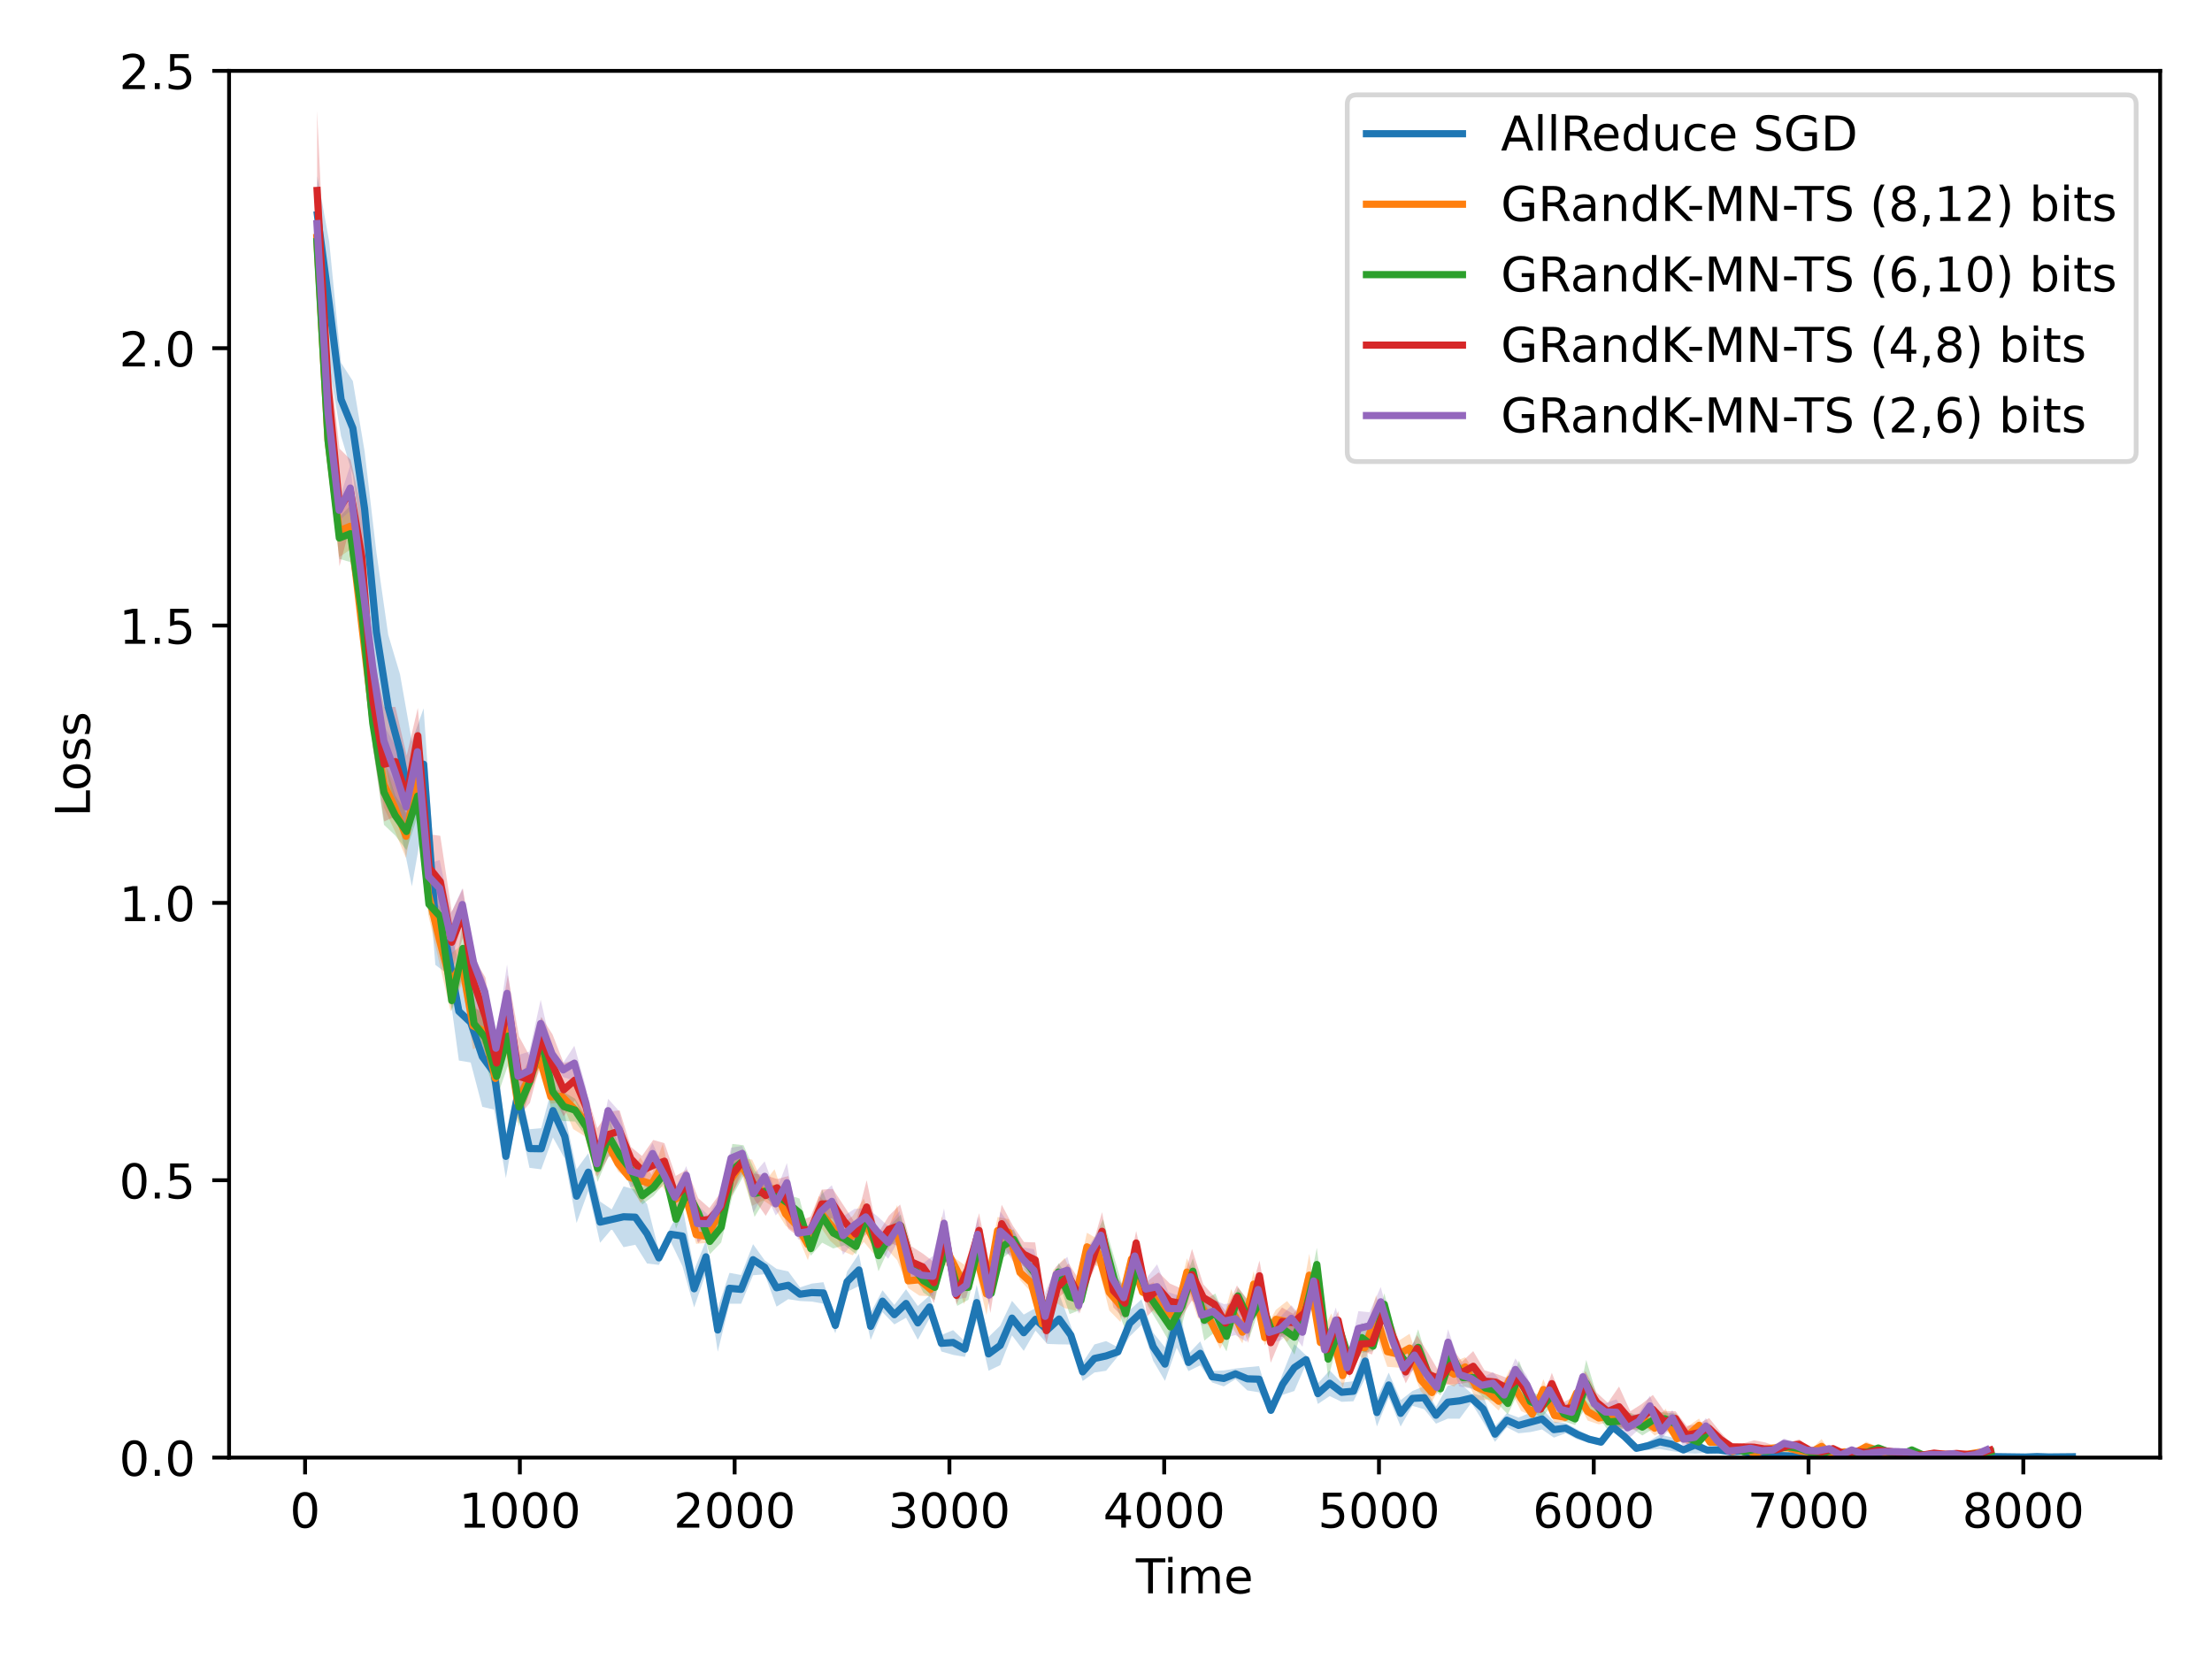<?xml version="1.0" encoding="utf-8" standalone="no"?>
<!DOCTYPE svg PUBLIC "-//W3C//DTD SVG 1.1//EN"
  "http://www.w3.org/Graphics/SVG/1.1/DTD/svg11.dtd">
<!-- Created with matplotlib (https://matplotlib.org/) -->
<svg height="345.6pt" version="1.1" viewBox="0 0 460.8 345.6" width="460.8pt" xmlns="http://www.w3.org/2000/svg" xmlns:xlink="http://www.w3.org/1999/xlink">
 <defs>
  <style type="text/css">*{stroke-linecap:butt;stroke-linejoin:round;}</style>
 </defs>
 <g id="figure_1">
  <g id="patch_1">
   <path d="M 0 345.6 
L 460.8 345.6 
L 460.8 0 
L 0 0 
z
" style="fill:#ffffff;"/>
  </g>
  <g id="axes_1">
   <g id="patch_2">
    <path d="M 47.72 303.64 
L 450 303.64 
L 450 14.76 
L 47.72 14.76 
z
" style="fill:#ffffff;"/>
   </g>
   <g id="PolyCollection_1">
    <path clip-path="url(#p1d25508ae2)" d="M 66.115 36.706 
L 66.115 52.757 
L 68.584 76.284 
L 71.051 90.849 
L 73.506 99.001 
L 75.952 117.994 
L 78.412 148.26 
L 80.869 162.339 
L 83.331 172.468 
L 85.799 184.659 
L 88.245 170.843 
L 90.696 201 
L 93.142 202.859 
L 95.592 220.929 
L 98.052 221.339 
L 100.477 230.577 
L 102.94 231.147 
L 105.383 245.419 
L 107.832 231.678 
L 110.3 243.29 
L 112.75 243.592 
L 115.192 236.958 
L 117.642 241.358 
L 120.111 254.78 
L 122.552 248.134 
L 125.001 258.898 
L 127.436 256.026 
L 129.899 259.807 
L 132.343 259.305 
L 134.791 263.208 
L 137.258 263.502 
L 139.71 258.68 
L 142.166 263.775 
L 144.603 272.363 
L 147.061 265.178 
L 149.519 281.593 
L 151.956 271.593 
L 154.393 271.588 
L 156.873 265.659 
L 159.309 265.453 
L 161.765 272.205 
L 164.211 270.638 
L 166.662 271.026 
L 169.102 271.14 
L 171.537 271.584 
L 174.008 277.745 
L 176.467 269.125 
L 178.92 267.908 
L 181.371 279.133 
L 183.838 273.334 
L 186.308 275.891 
L 188.747 274.515 
L 191.198 279.096 
L 193.641 274.651 
L 196.099 281.541 
L 198.554 282.244 
L 201.007 282.665 
L 203.459 275.066 
L 205.935 285.556 
L 208.368 284.387 
L 210.817 278.185 
L 213.264 281.411 
L 215.713 277.191 
L 218.16 279.966 
L 220.631 280.055 
L 223.071 280.085 
L 225.54 287.705 
L 227.991 285.916 
L 230.428 285.551 
L 232.883 282.551 
L 235.319 278.432 
L 237.777 276.022 
L 240.225 283.48 
L 242.685 287.659 
L 245.131 280.739 
L 247.582 285.629 
L 250.036 284.426 
L 252.493 287.985 
L 254.937 288.821 
L 257.377 287.306 
L 259.842 289.652 
L 262.291 290.041 
L 264.751 294.595 
L 267.189 290.568 
L 269.634 289.771 
L 272.08 284.134 
L 274.538 292.475 
L 277.001 290.829 
L 279.484 292.027 
L 281.939 291.911 
L 284.402 287.128 
L 286.836 297.155 
L 289.3 291.086 
L 291.774 297.172 
L 294.227 292.861 
L 296.691 293.573 
L 299.142 296.578 
L 301.598 295.532 
L 304.061 295.547 
L 306.514 292.226 
L 308.979 296.219 
L 311.439 300.365 
L 313.899 297.33 
L 316.335 298.577 
L 318.79 298.33 
L 321.242 297.779 
L 323.706 299.485 
L 326.166 298.571 
L 328.609 299.875 
L 331.066 300.576 
L 333.519 301.135 
L 336.004 298.359 
L 338.449 300.017 
L 340.896 302.262 
L 343.342 302.04 
L 345.798 301.852 
L 348.225 302.291 
L 350.687 302.671 
L 353.137 302.803 
L 355.6 302.619 
L 358.052 302.917 
L 360.498 302.845 
L 362.959 302.684 
L 365.41 303.472 
L 367.887 303.832 
L 370.348 303.492 
L 372.8 303.427 
L 375.236 303.585 
L 377.682 303.451 
L 380.135 303.55 
L 382.603 303.523 
L 385.036 303.557 
L 387.491 303.457 
L 389.934 303.527 
L 392.385 303.529 
L 394.835 303.512 
L 397.31 303.599 
L 399.756 303.589 
L 402.222 303.595 
L 404.698 303.569 
L 407.147 303.473 
L 409.595 303.514 
L 412.05 303.647 
L 414.523 303.532 
L 416.974 303.576 
L 419.424 303.575 
L 421.886 303.558 
L 424.348 303.489 
L 426.808 303.548 
L 429.265 303.57 
L 431.715 303.556 
L 431.715 303.388 
L 431.715 303.388 
L 429.265 303.312 
L 426.808 303.484 
L 424.348 303.384 
L 421.886 303.511 
L 419.424 303.528 
L 416.974 303.515 
L 414.523 303.337 
L 412.05 303.164 
L 409.595 303.304 
L 407.147 303.124 
L 404.698 303.425 
L 402.222 303.331 
L 399.756 303.408 
L 397.31 302.872 
L 394.835 303.426 
L 392.385 303.464 
L 389.934 303.344 
L 387.491 303.139 
L 385.036 303.323 
L 382.603 302.921 
L 380.135 303.26 
L 377.682 303.348 
L 375.236 303.065 
L 372.8 303.182 
L 370.348 302.937 
L 367.887 302.185 
L 365.41 302.659 
L 362.959 301.881 
L 360.498 302.023 
L 358.052 301.15 
L 355.6 301.54 
L 353.137 299.233 
L 350.687 301.425 
L 348.225 299.42 
L 345.798 298.859 
L 343.342 300.303 
L 340.896 301.154 
L 338.449 298.568 
L 336.004 296.164 
L 333.519 299.704 
L 331.066 299.083 
L 328.609 297.807 
L 326.166 296.454 
L 323.706 296.139 
L 321.242 293.425 
L 318.79 294.303 
L 316.335 295.296 
L 313.899 294.386 
L 311.439 297.135 
L 308.979 290.814 
L 306.514 290.268 
L 304.061 288.092 
L 301.598 288.674 
L 299.142 293.056 
L 296.691 288.76 
L 294.227 289.777 
L 291.774 291.684 
L 289.3 285.952 
L 286.836 291.341 
L 284.402 279.957 
L 281.939 287.723 
L 279.484 288.049 
L 277.001 285.47 
L 274.538 288.16 
L 272.08 282.347 
L 269.634 280.02 
L 267.189 286.185 
L 264.751 292.991 
L 262.291 284.584 
L 259.842 284.819 
L 257.377 285.088 
L 254.937 285.491 
L 252.493 285.595 
L 250.036 279.426 
L 247.582 282.021 
L 245.131 269.662 
L 242.685 280.679 
L 240.225 277.63 
L 237.777 270.689 
L 235.319 272.939 
L 232.883 280.664 
L 230.428 279.373 
L 227.991 280.074 
L 225.54 283.877 
L 223.071 276.178 
L 220.631 269.488 
L 218.16 274.125 
L 215.713 272.494 
L 213.264 273.848 
L 210.817 270.992 
L 208.368 276.147 
L 205.935 278.522 
L 203.459 267.645 
L 201.007 279.438 
L 198.554 277.089 
L 196.099 278.125 
L 193.641 269.877 
L 191.198 272.067 
L 188.747 268.568 
L 186.308 271.847 
L 183.838 268.79 
L 181.371 273.486 
L 178.92 261.205 
L 176.467 264.863 
L 174.008 274.456 
L 171.537 267.11 
L 169.102 267.395 
L 166.662 268.187 
L 164.211 264.862 
L 161.765 264.322 
L 159.309 262.566 
L 156.873 259.177 
L 154.393 265.605 
L 151.956 265.16 
L 149.519 272.526 
L 147.061 258.462 
L 144.603 264.581 
L 142.166 251.21 
L 139.71 255.561 
L 137.258 260.567 
L 134.791 250.829 
L 132.343 247.815 
L 129.899 247.144 
L 127.436 251.94 
L 125.001 250.287 
L 122.552 240.242 
L 120.111 243.583 
L 117.642 232.134 
L 115.192 225.77 
L 112.75 235.012 
L 110.3 235.236 
L 107.832 224.594 
L 105.383 236.345 
L 102.94 215.804 
L 100.477 209.671 
L 98.052 204.623 
L 95.592 200.407 
L 93.142 191.891 
L 90.696 183.075 
L 88.245 147.558 
L 85.799 154.459 
L 83.331 140.471 
L 80.869 132.229 
L 78.412 115.072 
L 75.952 94.017 
L 73.506 79.382 
L 71.051 75.573 
L 68.584 50.372 
L 66.115 36.706 
z
" style="fill:#1f77b4;fill-opacity:0.25;"/>
   </g>
   <g id="PolyCollection_2">
    <path clip-path="url(#p1d25508ae2)" d="M 66.005 40.668 
L 66.005 58.274 
L 68.324 96.714 
L 70.648 116.039 
L 72.957 114.499 
L 75.285 132.825 
L 77.611 152.082 
L 79.958 168.201 
L 82.276 173.194 
L 84.582 178.751 
L 86.889 165.418 
L 89.215 190.563 
L 91.507 200.551 
L 93.878 210.677 
L 96.22 204.873 
L 98.54 218.602 
L 100.869 217.186 
L 103.187 227.428 
L 105.514 214.922 
L 107.816 234.076 
L 110.133 228.276 
L 112.435 222.948 
L 114.747 229.917 
L 117.058 229.692 
L 119.409 235.209 
L 121.819 236.714 
L 124.135 245.098 
L 126.432 239.584 
L 128.765 244.065 
L 131.076 245.874 
L 133.389 250.631 
L 135.75 248.48 
L 138.06 247.202 
L 140.37 251.655 
L 142.705 251.155 
L 145.026 259.113 
L 147.358 258.918 
L 149.726 255.957 
L 152.043 250.214 
L 154.365 244.138 
L 156.688 251.196 
L 159.014 250.05 
L 161.353 251.642 
L 163.657 255.363 
L 165.976 256.892 
L 168.289 262.528 
L 170.594 255.119 
L 172.93 258.481 
L 175.236 260.52 
L 177.627 261.508 
L 179.946 258.711 
L 182.267 261.491 
L 184.591 260.022 
L 186.898 262.511 
L 189.204 268.334 
L 191.52 269.905 
L 193.865 270.056 
L 196.177 263.396 
L 198.508 264.038 
L 200.834 271.698 
L 203.156 263.757 
L 205.505 273.967 
L 207.814 259.201 
L 210.13 259.395 
L 212.478 266.644 
L 214.81 269.17 
L 217.125 277.884 
L 219.466 271.038 
L 221.788 272.523 
L 224.121 273.035 
L 226.43 262.688 
L 228.771 263.877 
L 231.077 272.992 
L 233.409 275.392 
L 235.7 264.596 
L 238.021 270.249 
L 240.32 273.298 
L 242.622 275.174 
L 244.948 275.871 
L 247.253 267.882 
L 249.553 274.563 
L 251.868 275.931 
L 254.169 281.016 
L 256.494 276.248 
L 258.819 279.865 
L 261.163 270.224 
L 263.467 280.267 
L 265.783 276.842 
L 268.119 279.578 
L 270.438 276.381 
L 272.751 270.093 
L 275.059 281.182 
L 277.351 280.862 
L 279.691 289.17 
L 282.006 281.48 
L 284.33 283.324 
L 286.657 278.098 
L 289.005 284.726 
L 291.344 284.907 
L 293.648 283.834 
L 295.966 289.856 
L 298.287 292.021 
L 300.581 287.828 
L 302.909 288.873 
L 305.225 286.768 
L 307.539 291.652 
L 309.878 291.634 
L 312.214 293.86 
L 314.535 289.33 
L 316.874 293.94 
L 319.192 295.014 
L 321.511 291.617 
L 323.827 296.408 
L 326.134 296.169 
L 328.44 291.496 
L 330.738 295.927 
L 333.048 296.718 
L 335.362 296.283 
L 337.697 297.581 
L 339.99 297.876 
L 342.331 296.789 
L 344.689 299.048 
L 346.998 297.966 
L 349.34 300.204 
L 351.637 300.828 
L 353.951 298.353 
L 356.244 301.257 
L 358.56 300.877 
L 360.896 302.905 
L 363.22 301.944 
L 365.551 303.196 
L 367.866 302.758 
L 370.177 302.448 
L 372.567 302.252 
L 374.874 303.499 
L 377.187 303.017 
L 379.471 302.847 
L 381.798 303.386 
L 384.129 303.144 
L 386.445 302.89 
L 388.748 302.469 
L 391.1 302.85 
L 393.419 303.262 
L 395.706 303.354 
L 398.022 303.457 
L 400.406 303.193 
L 402.719 303.2 
L 405.036 303.077 
L 407.352 303.383 
L 409.68 303.446 
L 412.014 302.93 
L 412.014 302.275 
L 412.014 302.275 
L 409.68 302.517 
L 407.352 302.926 
L 405.036 302.794 
L 402.719 302.89 
L 400.406 302.932 
L 398.022 303.001 
L 395.706 302.268 
L 393.419 302.918 
L 391.1 301.353 
L 388.748 300.323 
L 386.445 302.322 
L 384.129 301.73 
L 381.798 303.183 
L 379.471 299.769 
L 377.187 302.046 
L 374.874 301.026 
L 372.567 301.036 
L 370.177 300.734 
L 367.866 300.979 
L 365.551 302.533 
L 363.22 301.054 
L 360.896 301.819 
L 358.56 299.966 
L 356.244 299.635 
L 353.951 295.505 
L 351.637 297.132 
L 349.34 299.207 
L 346.998 293.449 
L 344.689 295.987 
L 342.331 294.582 
L 339.99 294.71 
L 337.697 292.874 
L 335.362 293.819 
L 333.048 294.063 
L 330.738 292.124 
L 328.44 288.851 
L 326.134 294.318 
L 323.827 293.309 
L 321.511 287.317 
L 319.192 294.2 
L 316.874 288.728 
L 314.535 285.233 
L 312.214 289.943 
L 309.878 288.259 
L 307.539 286.179 
L 305.225 282.732 
L 302.909 283.685 
L 300.581 281.797 
L 298.287 288.174 
L 295.966 285.004 
L 293.648 277.841 
L 291.344 279.317 
L 289.005 278.41 
L 286.657 269.81 
L 284.33 278.142 
L 282.006 279.833 
L 279.691 283.944 
L 277.351 273.613 
L 275.059 278.14 
L 272.751 261.187 
L 270.438 273.918 
L 268.119 271.026 
L 265.783 272.86 
L 263.467 277.018 
L 261.163 264.791 
L 258.819 275.168 
L 256.494 268.517 
L 254.169 277.154 
L 251.868 273.234 
L 249.553 267.804 
L 247.253 262.112 
L 244.948 272.002 
L 242.622 272.287 
L 240.32 267.1 
L 238.021 268.106 
L 235.7 259.992 
L 233.409 268.43 
L 231.077 265.464 
L 228.771 258.173 
L 226.43 256.8 
L 224.121 267.119 
L 221.788 262.063 
L 219.466 264.473 
L 217.125 273.634 
L 214.81 265.236 
L 212.478 263.519 
L 210.13 253.988 
L 207.814 253.527 
L 205.505 265.115 
L 203.156 257.739 
L 200.834 263.441 
L 198.508 261.825 
L 196.177 253.327 
L 193.865 267.136 
L 191.52 263.293 
L 189.204 265.304 
L 186.898 251.018 
L 184.591 257.119 
L 182.267 256.236 
L 179.946 249.684 
L 177.627 253.319 
L 175.236 255.176 
L 172.93 251.471 
L 170.594 249.101 
L 168.289 255.989 
L 165.976 253.625 
L 163.657 250.425 
L 161.353 243.573 
L 159.014 246.587 
L 156.688 241.559 
L 154.365 241.248 
L 152.043 241.729 
L 149.726 249.854 
L 147.358 256.236 
L 145.026 255.285 
L 142.705 246.035 
L 140.37 248.367 
L 138.06 238.274 
L 135.75 244.76 
L 133.389 241.119 
L 131.076 244.602 
L 128.765 240.689 
L 126.432 236.414 
L 124.135 238.37 
L 121.819 230.053 
L 119.409 226.299 
L 117.058 227.077 
L 114.747 227.032 
L 112.435 217.977 
L 110.133 221 
L 107.816 225.176 
L 105.514 213.726 
L 103.187 221.871 
L 100.869 212.365 
L 98.54 208.805 
L 96.22 196.829 
L 93.878 198.697 
L 91.507 190.656 
L 89.215 181.641 
L 86.889 158.534 
L 84.582 169.666 
L 82.276 163.351 
L 79.958 158.504 
L 77.611 146.593 
L 75.285 125.813 
L 72.957 104.779 
L 70.648 105.089 
L 68.324 86.318 
L 66.005 40.668 
z
" style="fill:#ff7f0e;fill-opacity:0.25;"/>
   </g>
   <g id="PolyCollection_3">
    <path clip-path="url(#p1d25508ae2)" d="M 66.013 43.131 
L 66.013 57.526 
L 68.344 96.222 
L 70.688 116.423 
L 73.009 117.095 
L 75.329 131.283 
L 77.66 155.489 
L 79.992 171.825 
L 82.343 174.065 
L 84.674 177.098 
L 87.006 170.059 
L 89.363 190.526 
L 91.712 192.722 
L 94.108 210.629 
L 96.447 203.142 
L 98.765 216.532 
L 101.116 221.43 
L 103.453 228.814 
L 105.802 221.97 
L 108.124 234.666 
L 110.458 226.961 
L 112.776 220.777 
L 115.136 233.031 
L 117.483 233.538 
L 119.798 233.64 
L 122.166 236.789 
L 124.49 246.204 
L 126.8 240.735 
L 129.123 242.022 
L 131.454 247.507 
L 133.812 250.903 
L 136.169 249.111 
L 138.517 246.327 
L 140.834 255.96 
L 143.186 250.393 
L 145.502 253.524 
L 147.86 261.299 
L 150.235 258.833 
L 152.557 249.17 
L 154.885 244.956 
L 157.192 253.507 
L 159.513 249.597 
L 161.864 251.27 
L 164.211 252.474 
L 166.549 255.658 
L 168.909 261.599 
L 171.261 258.878 
L 173.582 260.072 
L 175.922 259.41 
L 178.316 261.283 
L 180.638 255.589 
L 183.006 264.84 
L 185.344 259.741 
L 187.65 257.762 
L 190.017 264.872 
L 192.364 269.273 
L 194.719 270.823 
L 197.058 262.032 
L 199.402 272.047 
L 201.725 270.772 
L 204.065 261.867 
L 206.489 270.666 
L 208.832 262.101 
L 211.161 260.319 
L 213.47 264.372 
L 215.814 268.102 
L 218.152 278.136 
L 220.471 266.86 
L 222.822 273.741 
L 225.148 272.854 
L 227.435 263.872 
L 229.78 261.369 
L 232.108 270.983 
L 234.487 277.177 
L 236.797 265.728 
L 239.136 272.107 
L 241.482 275.932 
L 243.823 279.931 
L 246.2 276.085 
L 248.504 267.512 
L 250.88 279.287 
L 253.183 277.426 
L 255.506 281.531 
L 257.88 271.7 
L 260.233 278.814 
L 262.622 271.744 
L 264.972 278.273 
L 267.302 278.517 
L 269.653 282.18 
L 271.984 274.535 
L 274.319 266.91 
L 276.685 287.128 
L 279.035 278.319 
L 281.367 286.069 
L 283.692 281.799 
L 286.024 281.467 
L 288.377 274.012 
L 290.759 283.369 
L 293.114 285.161 
L 295.438 284.445 
L 297.766 288.707 
L 300.075 290.667 
L 302.421 284.264 
L 304.732 288.703 
L 307.087 289.36 
L 309.396 291.329 
L 311.744 292.164 
L 314.111 294.64 
L 316.432 289.788 
L 318.817 294.092 
L 321.141 295.329 
L 323.467 292.626 
L 325.786 296.099 
L 328.122 296.859 
L 330.44 293.044 
L 332.761 294.792 
L 335.113 298.187 
L 337.435 297.718 
L 339.772 297.43 
L 342.123 299.036 
L 344.438 297.609 
L 346.829 296.834 
L 349.159 298.905 
L 351.495 300.218 
L 353.825 301.287 
L 356.138 299.308 
L 358.513 301.609 
L 360.845 302.311 
L 363.221 302.879 
L 365.576 302.327 
L 367.921 303.126 
L 370.222 302.634 
L 372.575 302.005 
L 374.929 302.162 
L 377.249 302.873 
L 379.593 303.095 
L 381.926 302.849 
L 384.265 303.415 
L 386.61 302.877 
L 388.975 302.873 
L 391.292 302.288 
L 393.62 303.362 
L 395.955 303.321 
L 398.27 302.447 
L 400.648 303.427 
L 403.029 303.311 
L 405.376 303.28 
L 407.698 303.243 
L 410.037 303.249 
L 412.399 303.293 
L 414.74 303.12 
L 414.74 301.664 
L 414.74 301.664 
L 412.399 302.448 
L 410.037 302.824 
L 407.698 302.925 
L 405.376 302.886 
L 403.029 303.157 
L 400.648 302.821 
L 398.27 301.658 
L 395.955 302.873 
L 393.62 301.699 
L 391.292 301.01 
L 388.975 302.164 
L 386.61 302.355 
L 384.265 303.202 
L 381.926 301.034 
L 379.593 302.519 
L 377.249 302.201 
L 374.929 301.369 
L 372.575 300.757 
L 370.222 300.997 
L 367.921 301.606 
L 365.576 301.516 
L 363.221 301.924 
L 360.845 301.03 
L 358.513 300.045 
L 356.138 296.463 
L 353.825 299.514 
L 351.495 298.876 
L 349.159 294.456 
L 346.829 294.273 
L 344.438 293.946 
L 342.123 295.538 
L 339.772 294.34 
L 337.435 294.457 
L 335.113 294.223 
L 332.761 291.054 
L 330.44 283.285 
L 328.122 294.294 
L 325.786 292.978 
L 323.467 288.443 
L 321.141 290.869 
L 318.817 289.823 
L 316.432 283.438 
L 314.111 290.082 
L 311.744 287.159 
L 309.396 286.956 
L 307.087 284.643 
L 304.732 285.232 
L 302.421 280.435 
L 300.075 287.948 
L 297.766 284.819 
L 295.438 276.913 
L 293.114 283.317 
L 290.759 278.091 
L 288.377 269.421 
L 286.024 279.406 
L 283.692 275.497 
L 281.367 282.093 
L 279.035 275.439 
L 276.685 279.128 
L 274.319 259.935 
L 271.984 271.539 
L 269.653 274.918 
L 267.302 275.224 
L 264.972 276.433 
L 262.622 270.346 
L 260.233 271.186 
L 257.88 268.223 
L 255.506 275.223 
L 253.183 269.483 
L 250.88 270.764 
L 248.504 262.12 
L 246.2 268.223 
L 243.823 272.891 
L 241.482 270.073 
L 239.136 266.971 
L 236.797 262.042 
L 234.487 270.15 
L 232.108 261.944 
L 229.78 253.989 
L 227.435 259.306 
L 225.148 269.022 
L 222.822 266.509 
L 220.471 263.123 
L 218.152 274.037 
L 215.814 263.121 
L 213.47 260.667 
L 211.161 256.088 
L 208.832 257.184 
L 206.489 268.163 
L 204.065 255.826 
L 201.725 265.586 
L 199.402 264.31 
L 197.058 257.817 
L 194.719 265.546 
L 192.364 264.298 
L 190.017 262.469 
L 187.65 253.003 
L 185.344 255.346 
L 183.006 258.303 
L 180.638 250.538 
L 178.316 258.035 
L 175.922 256.737 
L 173.582 253.627 
L 171.261 247.813 
L 168.909 258.599 
L 166.549 249.679 
L 164.211 248.891 
L 161.864 246.912 
L 159.513 246.724 
L 157.192 243.716 
L 154.885 238.568 
L 152.557 238.304 
L 150.235 252.485 
L 147.86 255.92 
L 145.502 251.971 
L 143.186 245.916 
L 140.834 251.983 
L 138.517 242.275 
L 136.169 245.494 
L 133.812 247.268 
L 131.454 239.888 
L 129.123 239.392 
L 126.8 232.599 
L 124.49 240.615 
L 122.166 232.867 
L 119.798 228.884 
L 117.483 227.519 
L 115.136 221.798 
L 112.776 211.934 
L 110.458 223.218 
L 108.124 226.504 
L 105.802 209.725 
L 103.453 219.65 
L 101.116 211.01 
L 98.765 209.994 
L 96.447 192.014 
L 94.108 206.261 
L 91.712 189.119 
L 89.363 186.214 
L 87.006 161.611 
L 84.674 169.333 
L 82.343 165.73 
L 79.992 158.265 
L 77.66 145.849 
L 75.329 123.383 
L 73.009 105.252 
L 70.688 107.73 
L 68.344 87.488 
L 66.013 43.131 
z
" style="fill:#2ca02c;fill-opacity:0.25;"/>
   </g>
   <g id="PolyCollection_4">
    <path clip-path="url(#p1d25508ae2)" d="M 66.057 23.097 
L 66.057 56.255 
L 68.372 89.128 
L 70.721 117.979 
L 73.039 109.341 
L 75.373 126.056 
L 77.686 155.632 
L 80.024 171.137 
L 82.367 170.052 
L 84.721 174.635 
L 87.037 159.053 
L 89.379 187.691 
L 91.717 193.224 
L 94.108 202.651 
L 96.436 195.33 
L 98.786 210.049 
L 101.12 220.056 
L 103.447 225.93 
L 105.779 214.737 
L 108.113 232.552 
L 110.409 229.719 
L 112.761 220.685 
L 115.107 228.184 
L 117.428 232.562 
L 119.741 229.214 
L 122.111 233.761 
L 124.423 245.173 
L 126.745 241.099 
L 129.081 239.938 
L 131.418 243.881 
L 133.733 246.835 
L 136.079 248.038 
L 138.411 245.663 
L 140.759 253.344 
L 143.119 250.178 
L 145.451 258.992 
L 147.78 256.394 
L 150.161 254.524 
L 152.499 248.698 
L 154.83 244.217 
L 157.162 249.894 
L 159.518 253.28 
L 161.865 249.26 
L 164.208 255.999 
L 166.531 257.747 
L 168.851 259.176 
L 171.175 253.799 
L 173.486 253.894 
L 175.846 257.561 
L 178.212 259.237 
L 180.546 257.037 
L 182.856 261.466 
L 185.177 258.903 
L 187.516 259.697 
L 189.882 266.14 
L 192.211 266.705 
L 194.563 271.487 
L 196.9 259.332 
L 199.252 271.78 
L 201.601 266.336 
L 203.951 259.92 
L 206.314 273.521 
L 208.667 258.886 
L 211.011 262.764 
L 213.316 263.901 
L 215.65 266.113 
L 217.982 279.911 
L 220.286 270.488 
L 222.617 268.511 
L 224.943 273.563 
L 227.27 265.965 
L 229.586 260.489 
L 231.929 272.337 
L 234.345 274.846 
L 236.682 261.452 
L 239.013 274.175 
L 241.366 271.861 
L 243.671 274.805 
L 246.002 274.653 
L 248.315 270.89 
L 250.67 273.081 
L 253.003 273.314 
L 255.321 278.13 
L 257.675 272.773 
L 260.012 279.745 
L 262.37 268.949 
L 264.716 283.89 
L 267.068 278.238 
L 269.408 277.331 
L 271.756 276.473 
L 274.097 270.231 
L 276.417 283.875 
L 278.754 276.948 
L 281.109 286.997 
L 283.445 281.308 
L 285.811 282.168 
L 288.132 275.669 
L 290.514 281.897 
L 292.832 288.181 
L 295.189 283.726 
L 297.537 290.649 
L 299.894 288.52 
L 302.211 288.4 
L 304.551 288.225 
L 306.899 287.786 
L 309.249 289.948 
L 311.566 289.691 
L 313.884 291.27 
L 316.226 288.229 
L 318.592 291.872 
L 320.941 294.495 
L 323.279 290.501 
L 325.611 294.832 
L 327.943 295.557 
L 330.275 291.078 
L 332.605 294.116 
L 334.935 295.825 
L 337.275 297.254 
L 339.627 297.696 
L 341.984 297.888 
L 344.317 296.584 
L 346.691 298.343 
L 349.047 297.015 
L 351.38 300.904 
L 353.714 300.374 
L 356.056 299.741 
L 358.405 301.311 
L 360.737 301.971 
L 363.073 302.227 
L 365.41 302.94 
L 367.774 303.254 
L 370.105 302.693 
L 372.44 301.738 
L 374.831 301.937 
L 377.149 302.375 
L 379.5 303.087 
L 381.854 302.351 
L 384.192 303.387 
L 386.522 302.845 
L 388.841 303.049 
L 391.191 302.867 
L 393.534 303.017 
L 395.871 303.268 
L 398.205 303.295 
L 400.52 303.327 
L 402.911 302.94 
L 405.26 303.247 
L 407.59 303.195 
L 409.907 303.398 
L 412.24 303.239 
L 414.588 302.602 
L 414.588 301.583 
L 414.588 301.583 
L 412.24 302.425 
L 409.907 302.609 
L 407.59 302.373 
L 405.26 302.705 
L 402.911 302.481 
L 400.52 302.917 
L 398.205 302.865 
L 395.871 302.203 
L 393.534 301.668 
L 391.191 301.357 
L 388.841 302.184 
L 386.522 301.758 
L 384.192 302.357 
L 381.854 301.216 
L 379.5 301.796 
L 377.149 302.007 
L 374.831 299.808 
L 372.44 300.589 
L 370.105 301.348 
L 367.774 300.497 
L 365.41 300.034 
L 363.073 300.711 
L 360.737 300.846 
L 358.405 298.356 
L 356.056 295.418 
L 353.714 296.608 
L 351.38 297.054 
L 349.047 293.997 
L 346.691 293.954 
L 344.317 290.582 
L 341.984 292.493 
L 339.627 293.994 
L 337.275 288.839 
L 334.935 292.241 
L 332.605 290.091 
L 330.275 285.596 
L 327.943 290.926 
L 325.611 292.153 
L 323.279 285.978 
L 320.941 292.571 
L 318.592 289.643 
L 316.226 286.219 
L 313.884 287.026 
L 311.566 286.162 
L 309.249 285.459 
L 306.899 281.465 
L 304.551 283.67 
L 302.211 280.448 
L 299.894 285.962 
L 297.537 281.912 
L 295.189 278.145 
L 292.832 283.403 
L 290.514 276.578 
L 288.132 271.973 
L 285.811 277.481 
L 283.445 278.651 
L 281.109 284.348 
L 278.754 273.137 
L 276.417 278.363 
L 274.097 263.96 
L 271.756 270.497 
L 269.408 273.708 
L 267.068 272.378 
L 264.716 275.527 
L 262.37 262.59 
L 260.012 271.04 
L 257.675 267.783 
L 255.321 273.118 
L 253.003 270.131 
L 250.67 267.543 
L 248.315 260.164 
L 246.002 268.391 
L 243.671 267.364 
L 241.366 265.05 
L 239.013 266.9 
L 236.682 256.422 
L 234.345 268.09 
L 231.929 265.374 
L 229.586 252.521 
L 227.27 260.508 
L 224.943 266.858 
L 222.617 263.186 
L 220.286 265.836 
L 217.982 274.484 
L 215.65 258.814 
L 213.316 258.735 
L 211.011 255.358 
L 208.667 250.965 
L 206.314 264.293 
L 203.951 252.729 
L 201.601 262.551 
L 199.252 267.895 
L 196.9 254.716 
L 194.563 262.907 
L 192.211 261.122 
L 189.882 259.633 
L 187.516 250.921 
L 185.177 253.261 
L 182.856 257.063 
L 180.546 245.862 
L 178.212 254.89 
L 175.846 251.274 
L 173.486 247.674 
L 171.175 247.825 
L 168.851 253.462 
L 166.531 254.36 
L 164.208 244.993 
L 161.865 245.616 
L 159.518 244.835 
L 157.162 244.497 
L 154.83 239.443 
L 152.499 240.751 
L 150.161 248.387 
L 147.78 251.651 
L 145.451 249.607 
L 143.119 243.648 
L 140.759 244.974 
L 138.411 238.144 
L 136.079 237.472 
L 133.733 240.82 
L 131.418 238.909 
L 129.081 231.297 
L 126.745 231.581 
L 124.423 235.034 
L 122.111 227.454 
L 119.741 220.807 
L 117.428 221.476 
L 115.107 215.495 
L 112.761 211.823 
L 110.409 220.144 
L 108.113 215.889 
L 105.779 203.101 
L 103.447 216.959 
L 101.12 203.605 
L 98.786 199.755 
L 96.436 185.112 
L 94.108 189.91 
L 91.717 174.105 
L 89.379 173.816 
L 87.037 147.476 
L 84.721 157.397 
L 82.367 147.265 
L 80.024 147.263 
L 77.686 136.318 
L 75.373 105.996 
L 73.039 95.764 
L 70.721 93.445 
L 68.372 72.645 
L 66.057 23.097 
z
" style="fill:#d62728;fill-opacity:0.25;"/>
   </g>
   <g id="PolyCollection_5">
    <path clip-path="url(#p1d25508ae2)" d="M 66.03 37.269 
L 66.03 55.895 
L 68.35 91.518 
L 70.655 108.437 
L 72.969 106.436 
L 75.323 123.1 
L 77.63 141.622 
L 79.959 157.533 
L 82.292 166.42 
L 84.618 174.598 
L 86.964 160.597 
L 89.29 185.328 
L 91.593 190.927 
L 93.958 200.594 
L 96.314 191.821 
L 98.641 202.499 
L 100.976 209.141 
L 103.312 220.228 
L 105.629 212.95 
L 107.933 228.552 
L 110.282 226.949 
L 112.633 218.18 
L 114.986 220.456 
L 117.339 224.377 
L 119.65 225.107 
L 122.058 233.135 
L 124.363 244.054 
L 126.676 233.86 
L 128.971 239.006 
L 131.279 247.354 
L 133.62 246.511 
L 135.946 242.512 
L 138.291 245.861 
L 140.613 251.101 
L 142.967 246.749 
L 145.27 258.735 
L 147.577 256.677 
L 149.976 253.488 
L 152.295 243.439 
L 154.614 241.842 
L 156.952 252.631 
L 159.294 248.183 
L 161.59 253.209 
L 163.93 250.516 
L 166.262 258.21 
L 168.592 257.789 
L 170.956 255.854 
L 173.279 253.619 
L 175.62 261.396 
L 178.008 258.524 
L 180.343 255.385 
L 182.708 259.768 
L 185.036 262.227 
L 187.378 258.061 
L 189.733 266.406 
L 192.039 267.956 
L 194.336 270.09 
L 196.663 257.939 
L 199.012 270.75 
L 201.339 270.319 
L 203.653 260.824 
L 206.034 271.784 
L 208.368 260.595 
L 210.718 261.617 
L 213.03 264.67 
L 215.382 269.068 
L 217.719 279.134 
L 220.026 267.034 
L 222.355 267.409 
L 224.704 273.715 
L 227.018 263.115 
L 229.329 259.072 
L 231.685 268.222 
L 234.06 272.266 
L 236.389 264.262 
L 238.708 270.653 
L 241.046 272.705 
L 243.368 276.035 
L 245.697 275.304 
L 248.007 267.319 
L 250.346 276.073 
L 252.681 275.626 
L 255.02 278.727 
L 257.354 278.11 
L 259.683 279.527 
L 262.083 270.883 
L 264.372 279.74 
L 266.707 279.284 
L 269.016 277.355 
L 271.329 280.55 
L 273.648 268.63 
L 275.977 283.45 
L 278.285 277.631 
L 280.626 286.077 
L 282.969 280.35 
L 285.29 279.008 
L 287.627 274.269 
L 289.995 281.327 
L 292.333 287.072 
L 294.655 285.207 
L 296.986 287.991 
L 299.305 290.516 
L 301.657 282.313 
L 303.999 288.826 
L 306.325 289.268 
L 308.665 290.114 
L 311.017 290.426 
L 313.35 292.729 
L 315.68 287.601 
L 318.072 290.254 
L 320.384 294.712 
L 322.736 291.749 
L 325.058 295.189 
L 327.407 295.642 
L 329.745 288.074 
L 332.093 293.705 
L 334.415 295.895 
L 336.723 296.9 
L 339.065 299.903 
L 341.393 297.761 
L 343.697 294.989 
L 346.067 299.802 
L 348.379 297.027 
L 350.7 301.392 
L 353.041 300.196 
L 355.368 298.744 
L 357.668 300.554 
L 360.005 302.675 
L 362.345 302.579 
L 364.658 302.784 
L 366.989 303.272 
L 369.314 302.588 
L 371.629 301.747 
L 374.023 301.816 
L 376.364 302.621 
L 378.699 302.941 
L 381.058 302.566 
L 383.395 303.621 
L 385.762 302.808 
L 388.118 303.074 
L 390.449 302.771 
L 392.781 303.164 
L 395.113 303.263 
L 397.456 303.019 
L 399.814 303.507 
L 402.174 303.379 
L 404.506 303.177 
L 406.848 303.004 
L 409.17 303.446 
L 411.489 303.296 
L 413.826 302.717 
L 413.826 301.356 
L 413.826 301.356 
L 411.489 302.756 
L 409.17 303.294 
L 406.848 302.647 
L 404.506 302.9 
L 402.174 302.616 
L 399.814 303.131 
L 397.456 301.922 
L 395.113 301.586 
L 392.781 301.606 
L 390.449 302.412 
L 388.118 302.787 
L 385.762 301.307 
L 383.395 302.627 
L 381.058 301.04 
L 378.699 301.544 
L 376.364 301.647 
L 374.023 300.478 
L 371.629 299.65 
L 369.314 301.564 
L 366.989 301.131 
L 364.658 300.633 
L 362.345 301.538 
L 360.005 301.857 
L 357.668 299.568 
L 355.368 295.385 
L 353.041 298.643 
L 350.7 298.191 
L 348.379 293.735 
L 346.067 296.521 
L 343.697 290.766 
L 341.393 294.428 
L 339.065 294.964 
L 336.723 291.504 
L 334.415 292.371 
L 332.093 291.172 
L 329.745 285.544 
L 327.407 292.765 
L 325.058 291.977 
L 322.736 287.376 
L 320.384 292.425 
L 318.072 286.66 
L 315.68 282.97 
L 313.35 288.47 
L 311.017 285.822 
L 308.665 287.071 
L 306.325 284.932 
L 303.999 283.837 
L 301.657 276.89 
L 299.305 287.509 
L 296.986 284.11 
L 294.655 279.373 
L 292.333 282.919 
L 289.995 276.691 
L 287.627 268.114 
L 285.29 273.373 
L 282.969 273.137 
L 280.626 283.75 
L 278.285 272.375 
L 275.977 278.963 
L 273.648 265.087 
L 271.329 274.506 
L 269.016 271.912 
L 266.707 274.333 
L 264.372 275.401 
L 262.083 266.377 
L 259.683 274.644 
L 257.354 271.31 
L 255.02 271.685 
L 252.681 270.724 
L 250.346 271.857 
L 248.007 264.604 
L 245.697 269.969 
L 243.368 269.141 
L 241.046 263.381 
L 238.708 266.404 
L 236.389 259.04 
L 234.06 268.38 
L 231.685 264.254 
L 229.329 255.564 
L 227.018 259.194 
L 224.704 270.237 
L 222.355 261.817 
L 220.026 263.828 
L 217.719 269.298 
L 215.382 260.226 
L 213.03 259.862 
L 210.718 255.613 
L 208.368 252.371 
L 206.034 267.813 
L 203.653 253.45 
L 201.339 265.091 
L 199.012 268.203 
L 196.663 251.72 
L 194.336 261.642 
L 192.039 263.369 
L 189.733 262.594 
L 187.378 252.253 
L 185.036 255.443 
L 182.708 253.299 
L 180.343 251.622 
L 178.008 251.846 
L 175.62 253.398 
L 173.279 246.911 
L 170.956 248.986 
L 168.592 255.278 
L 166.262 255.579 
L 163.93 242.273 
L 161.59 248.348 
L 159.294 241.932 
L 156.952 244.694 
L 154.614 238.714 
L 152.295 239.081 
L 149.976 248.915 
L 147.577 253.162 
L 145.27 251.014 
L 142.967 242.914 
L 140.613 247.782 
L 138.291 243.452 
L 135.946 238.09 
L 133.62 242.825 
L 131.279 240.47 
L 128.971 231.462 
L 126.676 228.89 
L 124.363 240.79 
L 122.058 226.523 
L 119.65 217.85 
L 117.339 221.379 
L 114.986 218.597 
L 112.633 208.257 
L 110.282 219.055 
L 107.933 219.799 
L 105.629 200.916 
L 103.312 216.5 
L 100.976 204.026 
L 98.641 198.502 
L 96.314 185.032 
L 93.958 190.274 
L 91.593 179.155 
L 89.29 179.88 
L 86.964 152.612 
L 84.618 161.586 
L 82.292 155.23 
L 79.959 151.072 
L 77.63 136.109 
L 75.323 116.942 
L 72.969 96.908 
L 70.655 104.161 
L 68.35 80.546 
L 66.03 37.269 
z
" style="fill:#9467bd;fill-opacity:0.25;"/>
   </g>
   <g id="matplotlib.axis_1">
    <g id="xtick_1">
     <g id="line2d_1">
      <defs>
       <path d="M 0 0 
L 0 3.5 
" id="m37ef339570" style="stroke:#000000;stroke-width:0.8;"/>
      </defs>
      <g>
       <use style="stroke:#000000;stroke-width:0.8;" x="63.554" xlink:href="#m37ef339570" y="303.64"/>
      </g>
     </g>
     <g id="text_1">
      <!-- 0 -->
      <g transform="translate(60.373 318.238)scale(0.1 -0.1)">
       <defs>
        <path d="M 31.781 66.406 
Q 24.172 66.406 20.328 58.906 
Q 16.5 51.422 16.5 36.375 
Q 16.5 21.391 20.328 13.891 
Q 24.172 6.391 31.781 6.391 
Q 39.453 6.391 43.281 13.891 
Q 47.125 21.391 47.125 36.375 
Q 47.125 51.422 43.281 58.906 
Q 39.453 66.406 31.781 66.406 
z
M 31.781 74.219 
Q 44.047 74.219 50.516 64.516 
Q 56.984 54.828 56.984 36.375 
Q 56.984 17.969 50.516 8.266 
Q 44.047 -1.422 31.781 -1.422 
Q 19.531 -1.422 13.062 8.266 
Q 6.594 17.969 6.594 36.375 
Q 6.594 54.828 13.062 64.516 
Q 19.531 74.219 31.781 74.219 
z
" id="DejaVuSans-48"/>
       </defs>
       <use xlink:href="#DejaVuSans-48"/>
      </g>
     </g>
    </g>
    <g id="xtick_2">
     <g id="line2d_2">
      <g>
       <use style="stroke:#000000;stroke-width:0.8;" x="108.296" xlink:href="#m37ef339570" y="303.64"/>
      </g>
     </g>
     <g id="text_2">
      <!-- 1000 -->
      <g transform="translate(95.571 318.238)scale(0.1 -0.1)">
       <defs>
        <path d="M 12.406 8.297 
L 28.516 8.297 
L 28.516 63.922 
L 10.984 60.406 
L 10.984 69.391 
L 28.422 72.906 
L 38.281 72.906 
L 38.281 8.297 
L 54.391 8.297 
L 54.391 0 
L 12.406 0 
z
" id="DejaVuSans-49"/>
       </defs>
       <use xlink:href="#DejaVuSans-49"/>
       <use x="63.623" xlink:href="#DejaVuSans-48"/>
       <use x="127.246" xlink:href="#DejaVuSans-48"/>
       <use x="190.869" xlink:href="#DejaVuSans-48"/>
      </g>
     </g>
    </g>
    <g id="xtick_3">
     <g id="line2d_3">
      <g>
       <use style="stroke:#000000;stroke-width:0.8;" x="153.038" xlink:href="#m37ef339570" y="303.64"/>
      </g>
     </g>
     <g id="text_3">
      <!-- 2000 -->
      <g transform="translate(140.313 318.238)scale(0.1 -0.1)">
       <defs>
        <path d="M 19.188 8.297 
L 53.609 8.297 
L 53.609 0 
L 7.328 0 
L 7.328 8.297 
Q 12.938 14.109 22.625 23.891 
Q 32.328 33.688 34.812 36.531 
Q 39.547 41.844 41.422 45.531 
Q 43.312 49.219 43.312 52.781 
Q 43.312 58.594 39.234 62.25 
Q 35.156 65.922 28.609 65.922 
Q 23.969 65.922 18.812 64.312 
Q 13.672 62.703 7.812 59.422 
L 7.812 69.391 
Q 13.766 71.781 18.938 73 
Q 24.125 74.219 28.422 74.219 
Q 39.75 74.219 46.484 68.547 
Q 53.219 62.891 53.219 53.422 
Q 53.219 48.922 51.531 44.891 
Q 49.859 40.875 45.406 35.406 
Q 44.188 33.984 37.641 27.219 
Q 31.109 20.453 19.188 8.297 
z
" id="DejaVuSans-50"/>
       </defs>
       <use xlink:href="#DejaVuSans-50"/>
       <use x="63.623" xlink:href="#DejaVuSans-48"/>
       <use x="127.246" xlink:href="#DejaVuSans-48"/>
       <use x="190.869" xlink:href="#DejaVuSans-48"/>
      </g>
     </g>
    </g>
    <g id="xtick_4">
     <g id="line2d_4">
      <g>
       <use style="stroke:#000000;stroke-width:0.8;" x="197.781" xlink:href="#m37ef339570" y="303.64"/>
      </g>
     </g>
     <g id="text_4">
      <!-- 3000 -->
      <g transform="translate(185.056 318.238)scale(0.1 -0.1)">
       <defs>
        <path d="M 40.578 39.312 
Q 47.656 37.797 51.625 33 
Q 55.609 28.219 55.609 21.188 
Q 55.609 10.406 48.188 4.484 
Q 40.766 -1.422 27.094 -1.422 
Q 22.516 -1.422 17.656 -0.516 
Q 12.797 0.391 7.625 2.203 
L 7.625 11.719 
Q 11.719 9.328 16.594 8.109 
Q 21.484 6.891 26.812 6.891 
Q 36.078 6.891 40.938 10.547 
Q 45.797 14.203 45.797 21.188 
Q 45.797 27.641 41.281 31.266 
Q 36.766 34.906 28.719 34.906 
L 20.219 34.906 
L 20.219 43.016 
L 29.109 43.016 
Q 36.375 43.016 40.234 45.922 
Q 44.094 48.828 44.094 54.297 
Q 44.094 59.906 40.109 62.906 
Q 36.141 65.922 28.719 65.922 
Q 24.656 65.922 20.016 65.031 
Q 15.375 64.156 9.812 62.312 
L 9.812 71.094 
Q 15.438 72.656 20.344 73.438 
Q 25.25 74.219 29.594 74.219 
Q 40.828 74.219 47.359 69.109 
Q 53.906 64.016 53.906 55.328 
Q 53.906 49.266 50.438 45.094 
Q 46.969 40.922 40.578 39.312 
z
" id="DejaVuSans-51"/>
       </defs>
       <use xlink:href="#DejaVuSans-51"/>
       <use x="63.623" xlink:href="#DejaVuSans-48"/>
       <use x="127.246" xlink:href="#DejaVuSans-48"/>
       <use x="190.869" xlink:href="#DejaVuSans-48"/>
      </g>
     </g>
    </g>
    <g id="xtick_5">
     <g id="line2d_5">
      <g>
       <use style="stroke:#000000;stroke-width:0.8;" x="242.523" xlink:href="#m37ef339570" y="303.64"/>
      </g>
     </g>
     <g id="text_5">
      <!-- 4000 -->
      <g transform="translate(229.798 318.238)scale(0.1 -0.1)">
       <defs>
        <path d="M 37.797 64.312 
L 12.891 25.391 
L 37.797 25.391 
z
M 35.203 72.906 
L 47.609 72.906 
L 47.609 25.391 
L 58.016 25.391 
L 58.016 17.188 
L 47.609 17.188 
L 47.609 0 
L 37.797 0 
L 37.797 17.188 
L 4.891 17.188 
L 4.891 26.703 
z
" id="DejaVuSans-52"/>
       </defs>
       <use xlink:href="#DejaVuSans-52"/>
       <use x="63.623" xlink:href="#DejaVuSans-48"/>
       <use x="127.246" xlink:href="#DejaVuSans-48"/>
       <use x="190.869" xlink:href="#DejaVuSans-48"/>
      </g>
     </g>
    </g>
    <g id="xtick_6">
     <g id="line2d_6">
      <g>
       <use style="stroke:#000000;stroke-width:0.8;" x="287.265" xlink:href="#m37ef339570" y="303.64"/>
      </g>
     </g>
     <g id="text_6">
      <!-- 5000 -->
      <g transform="translate(274.54 318.238)scale(0.1 -0.1)">
       <defs>
        <path d="M 10.797 72.906 
L 49.516 72.906 
L 49.516 64.594 
L 19.828 64.594 
L 19.828 46.734 
Q 21.969 47.469 24.109 47.828 
Q 26.266 48.188 28.422 48.188 
Q 40.625 48.188 47.75 41.5 
Q 54.891 34.812 54.891 23.391 
Q 54.891 11.625 47.562 5.094 
Q 40.234 -1.422 26.906 -1.422 
Q 22.312 -1.422 17.547 -0.641 
Q 12.797 0.141 7.719 1.703 
L 7.719 11.625 
Q 12.109 9.234 16.797 8.062 
Q 21.484 6.891 26.703 6.891 
Q 35.156 6.891 40.078 11.328 
Q 45.016 15.766 45.016 23.391 
Q 45.016 31 40.078 35.438 
Q 35.156 39.891 26.703 39.891 
Q 22.75 39.891 18.812 39.016 
Q 14.891 38.141 10.797 36.281 
z
" id="DejaVuSans-53"/>
       </defs>
       <use xlink:href="#DejaVuSans-53"/>
       <use x="63.623" xlink:href="#DejaVuSans-48"/>
       <use x="127.246" xlink:href="#DejaVuSans-48"/>
       <use x="190.869" xlink:href="#DejaVuSans-48"/>
      </g>
     </g>
    </g>
    <g id="xtick_7">
     <g id="line2d_7">
      <g>
       <use style="stroke:#000000;stroke-width:0.8;" x="332.008" xlink:href="#m37ef339570" y="303.64"/>
      </g>
     </g>
     <g id="text_7">
      <!-- 6000 -->
      <g transform="translate(319.283 318.238)scale(0.1 -0.1)">
       <defs>
        <path d="M 33.016 40.375 
Q 26.375 40.375 22.484 35.828 
Q 18.609 31.297 18.609 23.391 
Q 18.609 15.531 22.484 10.953 
Q 26.375 6.391 33.016 6.391 
Q 39.656 6.391 43.531 10.953 
Q 47.406 15.531 47.406 23.391 
Q 47.406 31.297 43.531 35.828 
Q 39.656 40.375 33.016 40.375 
z
M 52.594 71.297 
L 52.594 62.312 
Q 48.875 64.062 45.094 64.984 
Q 41.312 65.922 37.594 65.922 
Q 27.828 65.922 22.672 59.328 
Q 17.531 52.734 16.797 39.406 
Q 19.672 43.656 24.016 45.922 
Q 28.375 48.188 33.594 48.188 
Q 44.578 48.188 50.953 41.516 
Q 57.328 34.859 57.328 23.391 
Q 57.328 12.156 50.688 5.359 
Q 44.047 -1.422 33.016 -1.422 
Q 20.359 -1.422 13.672 8.266 
Q 6.984 17.969 6.984 36.375 
Q 6.984 53.656 15.188 63.938 
Q 23.391 74.219 37.203 74.219 
Q 40.922 74.219 44.703 73.484 
Q 48.484 72.75 52.594 71.297 
z
" id="DejaVuSans-54"/>
       </defs>
       <use xlink:href="#DejaVuSans-54"/>
       <use x="63.623" xlink:href="#DejaVuSans-48"/>
       <use x="127.246" xlink:href="#DejaVuSans-48"/>
       <use x="190.869" xlink:href="#DejaVuSans-48"/>
      </g>
     </g>
    </g>
    <g id="xtick_8">
     <g id="line2d_8">
      <g>
       <use style="stroke:#000000;stroke-width:0.8;" x="376.75" xlink:href="#m37ef339570" y="303.64"/>
      </g>
     </g>
     <g id="text_8">
      <!-- 7000 -->
      <g transform="translate(364.025 318.238)scale(0.1 -0.1)">
       <defs>
        <path d="M 8.203 72.906 
L 55.078 72.906 
L 55.078 68.703 
L 28.609 0 
L 18.312 0 
L 43.219 64.594 
L 8.203 64.594 
z
" id="DejaVuSans-55"/>
       </defs>
       <use xlink:href="#DejaVuSans-55"/>
       <use x="63.623" xlink:href="#DejaVuSans-48"/>
       <use x="127.246" xlink:href="#DejaVuSans-48"/>
       <use x="190.869" xlink:href="#DejaVuSans-48"/>
      </g>
     </g>
    </g>
    <g id="xtick_9">
     <g id="line2d_9">
      <g>
       <use style="stroke:#000000;stroke-width:0.8;" x="421.492" xlink:href="#m37ef339570" y="303.64"/>
      </g>
     </g>
     <g id="text_9">
      <!-- 8000 -->
      <g transform="translate(408.767 318.238)scale(0.1 -0.1)">
       <defs>
        <path d="M 31.781 34.625 
Q 24.75 34.625 20.719 30.859 
Q 16.703 27.094 16.703 20.516 
Q 16.703 13.922 20.719 10.156 
Q 24.75 6.391 31.781 6.391 
Q 38.812 6.391 42.859 10.172 
Q 46.922 13.969 46.922 20.516 
Q 46.922 27.094 42.891 30.859 
Q 38.875 34.625 31.781 34.625 
z
M 21.922 38.812 
Q 15.578 40.375 12.031 44.719 
Q 8.5 49.078 8.5 55.328 
Q 8.5 64.062 14.719 69.141 
Q 20.953 74.219 31.781 74.219 
Q 42.672 74.219 48.875 69.141 
Q 55.078 64.062 55.078 55.328 
Q 55.078 49.078 51.531 44.719 
Q 48 40.375 41.703 38.812 
Q 48.828 37.156 52.797 32.312 
Q 56.781 27.484 56.781 20.516 
Q 56.781 9.906 50.312 4.234 
Q 43.844 -1.422 31.781 -1.422 
Q 19.734 -1.422 13.25 4.234 
Q 6.781 9.906 6.781 20.516 
Q 6.781 27.484 10.781 32.312 
Q 14.797 37.156 21.922 38.812 
z
M 18.312 54.391 
Q 18.312 48.734 21.844 45.562 
Q 25.391 42.391 31.781 42.391 
Q 38.141 42.391 41.719 45.562 
Q 45.312 48.734 45.312 54.391 
Q 45.312 60.062 41.719 63.234 
Q 38.141 66.406 31.781 66.406 
Q 25.391 66.406 21.844 63.234 
Q 18.312 60.062 18.312 54.391 
z
" id="DejaVuSans-56"/>
       </defs>
       <use xlink:href="#DejaVuSans-56"/>
       <use x="63.623" xlink:href="#DejaVuSans-48"/>
       <use x="127.246" xlink:href="#DejaVuSans-48"/>
       <use x="190.869" xlink:href="#DejaVuSans-48"/>
      </g>
     </g>
    </g>
    <g id="text_10">
     <!-- Time -->
     <g transform="translate(236.626 331.917)scale(0.1 -0.1)">
      <defs>
       <path d="M -0.297 72.906 
L 61.375 72.906 
L 61.375 64.594 
L 35.5 64.594 
L 35.5 0 
L 25.594 0 
L 25.594 64.594 
L -0.297 64.594 
z
" id="DejaVuSans-84"/>
       <path d="M 9.422 54.688 
L 18.406 54.688 
L 18.406 0 
L 9.422 0 
z
M 9.422 75.984 
L 18.406 75.984 
L 18.406 64.594 
L 9.422 64.594 
z
" id="DejaVuSans-105"/>
       <path d="M 52 44.188 
Q 55.375 50.25 60.062 53.125 
Q 64.75 56 71.094 56 
Q 79.641 56 84.281 50.016 
Q 88.922 44.047 88.922 33.016 
L 88.922 0 
L 79.891 0 
L 79.891 32.719 
Q 79.891 40.578 77.094 44.375 
Q 74.312 48.188 68.609 48.188 
Q 61.625 48.188 57.562 43.547 
Q 53.516 38.922 53.516 30.906 
L 53.516 0 
L 44.484 0 
L 44.484 32.719 
Q 44.484 40.625 41.703 44.406 
Q 38.922 48.188 33.109 48.188 
Q 26.219 48.188 22.156 43.531 
Q 18.109 38.875 18.109 30.906 
L 18.109 0 
L 9.078 0 
L 9.078 54.688 
L 18.109 54.688 
L 18.109 46.188 
Q 21.188 51.219 25.484 53.609 
Q 29.781 56 35.688 56 
Q 41.656 56 45.828 52.969 
Q 50 49.953 52 44.188 
z
" id="DejaVuSans-109"/>
       <path d="M 56.203 29.594 
L 56.203 25.203 
L 14.891 25.203 
Q 15.484 15.922 20.484 11.062 
Q 25.484 6.203 34.422 6.203 
Q 39.594 6.203 44.453 7.469 
Q 49.312 8.734 54.109 11.281 
L 54.109 2.781 
Q 49.266 0.734 44.188 -0.344 
Q 39.109 -1.422 33.891 -1.422 
Q 20.797 -1.422 13.156 6.188 
Q 5.516 13.812 5.516 26.812 
Q 5.516 40.234 12.766 48.109 
Q 20.016 56 32.328 56 
Q 43.359 56 49.781 48.891 
Q 56.203 41.797 56.203 29.594 
z
M 47.219 32.234 
Q 47.125 39.594 43.094 43.984 
Q 39.062 48.391 32.422 48.391 
Q 24.906 48.391 20.391 44.141 
Q 15.875 39.891 15.188 32.172 
z
" id="DejaVuSans-101"/>
      </defs>
      <use xlink:href="#DejaVuSans-84"/>
      <use x="57.959" xlink:href="#DejaVuSans-105"/>
      <use x="85.742" xlink:href="#DejaVuSans-109"/>
      <use x="183.154" xlink:href="#DejaVuSans-101"/>
     </g>
    </g>
   </g>
   <g id="matplotlib.axis_2">
    <g id="ytick_1">
     <g id="line2d_10">
      <defs>
       <path d="M 0 0 
L -3.5 0 
" id="m40a3f9938e" style="stroke:#000000;stroke-width:0.8;"/>
      </defs>
      <g>
       <use style="stroke:#000000;stroke-width:0.8;" x="47.72" xlink:href="#m40a3f9938e" y="303.64"/>
      </g>
     </g>
     <g id="text_11">
      <!-- 0.0 -->
      <g transform="translate(24.817 307.439)scale(0.1 -0.1)">
       <defs>
        <path d="M 10.688 12.406 
L 21 12.406 
L 21 0 
L 10.688 0 
z
" id="DejaVuSans-46"/>
       </defs>
       <use xlink:href="#DejaVuSans-48"/>
       <use x="63.623" xlink:href="#DejaVuSans-46"/>
       <use x="95.41" xlink:href="#DejaVuSans-48"/>
      </g>
     </g>
    </g>
    <g id="ytick_2">
     <g id="line2d_11">
      <g>
       <use style="stroke:#000000;stroke-width:0.8;" x="47.72" xlink:href="#m40a3f9938e" y="245.864"/>
      </g>
     </g>
     <g id="text_12">
      <!-- 0.5 -->
      <g transform="translate(24.817 249.663)scale(0.1 -0.1)">
       <use xlink:href="#DejaVuSans-48"/>
       <use x="63.623" xlink:href="#DejaVuSans-46"/>
       <use x="95.41" xlink:href="#DejaVuSans-53"/>
      </g>
     </g>
    </g>
    <g id="ytick_3">
     <g id="line2d_12">
      <g>
       <use style="stroke:#000000;stroke-width:0.8;" x="47.72" xlink:href="#m40a3f9938e" y="188.088"/>
      </g>
     </g>
     <g id="text_13">
      <!-- 1.0 -->
      <g transform="translate(24.817 191.887)scale(0.1 -0.1)">
       <use xlink:href="#DejaVuSans-49"/>
       <use x="63.623" xlink:href="#DejaVuSans-46"/>
       <use x="95.41" xlink:href="#DejaVuSans-48"/>
      </g>
     </g>
    </g>
    <g id="ytick_4">
     <g id="line2d_13">
      <g>
       <use style="stroke:#000000;stroke-width:0.8;" x="47.72" xlink:href="#m40a3f9938e" y="130.312"/>
      </g>
     </g>
     <g id="text_14">
      <!-- 1.5 -->
      <g transform="translate(24.817 134.111)scale(0.1 -0.1)">
       <use xlink:href="#DejaVuSans-49"/>
       <use x="63.623" xlink:href="#DejaVuSans-46"/>
       <use x="95.41" xlink:href="#DejaVuSans-53"/>
      </g>
     </g>
    </g>
    <g id="ytick_5">
     <g id="line2d_14">
      <g>
       <use style="stroke:#000000;stroke-width:0.8;" x="47.72" xlink:href="#m40a3f9938e" y="72.536"/>
      </g>
     </g>
     <g id="text_15">
      <!-- 2.0 -->
      <g transform="translate(24.817 76.335)scale(0.1 -0.1)">
       <use xlink:href="#DejaVuSans-50"/>
       <use x="63.623" xlink:href="#DejaVuSans-46"/>
       <use x="95.41" xlink:href="#DejaVuSans-48"/>
      </g>
     </g>
    </g>
    <g id="ytick_6">
     <g id="line2d_15">
      <g>
       <use style="stroke:#000000;stroke-width:0.8;" x="47.72" xlink:href="#m40a3f9938e" y="14.76"/>
      </g>
     </g>
     <g id="text_16">
      <!-- 2.5 -->
      <g transform="translate(24.817 18.559)scale(0.1 -0.1)">
       <use xlink:href="#DejaVuSans-50"/>
       <use x="63.623" xlink:href="#DejaVuSans-46"/>
       <use x="95.41" xlink:href="#DejaVuSans-53"/>
      </g>
     </g>
    </g>
    <g id="text_17">
     <!-- Loss -->
     <g transform="translate(18.737 170.167)rotate(-90)scale(0.1 -0.1)">
      <defs>
       <path d="M 9.812 72.906 
L 19.672 72.906 
L 19.672 8.297 
L 55.172 8.297 
L 55.172 0 
L 9.812 0 
z
" id="DejaVuSans-76"/>
       <path d="M 30.609 48.391 
Q 23.391 48.391 19.188 42.75 
Q 14.984 37.109 14.984 27.297 
Q 14.984 17.484 19.156 11.844 
Q 23.344 6.203 30.609 6.203 
Q 37.797 6.203 41.984 11.859 
Q 46.188 17.531 46.188 27.297 
Q 46.188 37.016 41.984 42.703 
Q 37.797 48.391 30.609 48.391 
z
M 30.609 56 
Q 42.328 56 49.016 48.375 
Q 55.719 40.766 55.719 27.297 
Q 55.719 13.875 49.016 6.219 
Q 42.328 -1.422 30.609 -1.422 
Q 18.844 -1.422 12.172 6.219 
Q 5.516 13.875 5.516 27.297 
Q 5.516 40.766 12.172 48.375 
Q 18.844 56 30.609 56 
z
" id="DejaVuSans-111"/>
       <path d="M 44.281 53.078 
L 44.281 44.578 
Q 40.484 46.531 36.375 47.5 
Q 32.281 48.484 27.875 48.484 
Q 21.188 48.484 17.844 46.438 
Q 14.5 44.391 14.5 40.281 
Q 14.5 37.156 16.891 35.375 
Q 19.281 33.594 26.516 31.984 
L 29.594 31.297 
Q 39.156 29.25 43.188 25.516 
Q 47.219 21.781 47.219 15.094 
Q 47.219 7.469 41.188 3.016 
Q 35.156 -1.422 24.609 -1.422 
Q 20.219 -1.422 15.453 -0.562 
Q 10.688 0.297 5.422 2 
L 5.422 11.281 
Q 10.406 8.688 15.234 7.391 
Q 20.062 6.109 24.812 6.109 
Q 31.156 6.109 34.562 8.281 
Q 37.984 10.453 37.984 14.406 
Q 37.984 18.062 35.516 20.016 
Q 33.062 21.969 24.703 23.781 
L 21.578 24.516 
Q 13.234 26.266 9.516 29.906 
Q 5.812 33.547 5.812 39.891 
Q 5.812 47.609 11.281 51.797 
Q 16.75 56 26.812 56 
Q 31.781 56 36.172 55.266 
Q 40.578 54.547 44.281 53.078 
z
" id="DejaVuSans-115"/>
      </defs>
      <use xlink:href="#DejaVuSans-76"/>
      <use x="53.963" xlink:href="#DejaVuSans-111"/>
      <use x="115.145" xlink:href="#DejaVuSans-115"/>
      <use x="167.244" xlink:href="#DejaVuSans-115"/>
     </g>
    </g>
   </g>
   <g id="line2d_16">
    <path clip-path="url(#p1d25508ae2)" d="M 66.115 44.731 
L 68.584 63.328 
L 71.051 83.211 
L 73.506 89.192 
L 75.952 106.005 
L 78.412 131.666 
L 80.869 147.284 
L 83.331 156.469 
L 85.799 169.559 
L 88.245 159.2 
L 90.696 192.038 
L 93.142 197.375 
L 95.592 210.668 
L 98.052 212.981 
L 100.477 220.124 
L 102.94 223.476 
L 105.383 240.882 
L 107.832 228.136 
L 110.3 239.263 
L 112.75 239.302 
L 115.192 231.364 
L 117.642 236.746 
L 120.111 249.182 
L 122.552 244.188 
L 125.001 254.592 
L 129.899 253.475 
L 132.343 253.56 
L 134.791 257.019 
L 137.258 262.035 
L 139.71 257.12 
L 142.166 257.493 
L 144.603 268.472 
L 147.061 261.82 
L 149.519 277.06 
L 151.956 268.376 
L 154.393 268.596 
L 156.873 262.418 
L 159.309 264.009 
L 161.765 268.263 
L 164.211 267.75 
L 166.662 269.606 
L 169.102 269.268 
L 171.537 269.347 
L 174.008 276.1 
L 176.467 266.994 
L 178.92 264.557 
L 181.371 276.309 
L 183.838 271.062 
L 186.308 273.869 
L 188.747 271.542 
L 191.198 275.581 
L 193.641 272.264 
L 196.099 279.833 
L 198.554 279.666 
L 201.007 281.052 
L 203.459 271.355 
L 205.935 282.039 
L 208.368 280.267 
L 210.817 274.588 
L 213.264 277.63 
L 215.713 274.842 
L 218.16 277.046 
L 220.631 274.772 
L 223.071 278.132 
L 225.54 285.791 
L 227.991 282.995 
L 230.428 282.462 
L 232.883 281.607 
L 235.319 275.686 
L 237.777 273.356 
L 240.225 280.555 
L 242.685 284.169 
L 245.131 275.201 
L 247.582 283.825 
L 250.036 281.926 
L 252.493 286.79 
L 254.937 287.156 
L 257.377 286.197 
L 259.842 287.235 
L 262.291 287.313 
L 264.751 293.793 
L 267.189 288.376 
L 269.634 284.895 
L 272.08 283.241 
L 274.538 290.317 
L 277.001 288.149 
L 279.484 290.038 
L 281.939 289.817 
L 284.402 283.543 
L 286.836 294.248 
L 289.3 288.519 
L 291.774 294.428 
L 294.227 291.319 
L 296.691 291.167 
L 299.142 294.817 
L 301.598 292.103 
L 304.061 291.82 
L 306.514 291.247 
L 308.979 293.517 
L 311.439 298.75 
L 313.899 295.858 
L 316.335 296.936 
L 321.242 295.602 
L 323.706 297.812 
L 326.166 297.513 
L 328.609 298.841 
L 331.066 299.829 
L 333.519 300.419 
L 336.004 297.262 
L 338.449 299.292 
L 340.896 301.708 
L 343.342 301.171 
L 345.798 300.356 
L 348.225 300.856 
L 350.687 302.048 
L 353.137 301.018 
L 355.6 302.079 
L 358.052 302.033 
L 360.498 302.434 
L 362.959 302.282 
L 365.41 303.066 
L 367.887 303.008 
L 370.348 303.215 
L 377.682 303.4 
L 380.135 303.405 
L 382.603 303.222 
L 385.036 303.44 
L 387.491 303.298 
L 392.385 303.496 
L 394.835 303.469 
L 397.31 303.235 
L 399.756 303.499 
L 412.05 303.406 
L 421.886 303.535 
L 424.348 303.437 
L 426.808 303.516 
L 431.715 303.472 
L 431.715 303.472 
" style="fill:none;stroke:#1f77b4;stroke-linecap:square;stroke-width:1.5;"/>
   </g>
   <g id="line2d_17">
    <path clip-path="url(#p1d25508ae2)" d="M 66.005 49.471 
L 68.324 91.516 
L 70.648 110.564 
L 72.957 109.639 
L 77.611 149.337 
L 79.958 163.353 
L 82.276 168.273 
L 84.582 174.208 
L 86.889 161.976 
L 89.215 186.102 
L 91.507 195.603 
L 93.878 204.687 
L 96.22 200.851 
L 98.54 213.704 
L 100.869 214.776 
L 103.187 224.649 
L 105.514 214.324 
L 107.816 229.626 
L 110.133 224.638 
L 112.435 220.463 
L 114.747 228.475 
L 117.058 228.385 
L 119.409 230.754 
L 121.819 233.383 
L 124.135 241.734 
L 126.432 237.999 
L 128.765 242.377 
L 131.076 245.238 
L 135.75 246.62 
L 138.06 242.738 
L 140.37 250.011 
L 142.705 248.595 
L 145.026 257.199 
L 147.358 257.577 
L 149.726 252.905 
L 152.043 245.971 
L 154.365 242.693 
L 156.688 246.377 
L 159.014 248.318 
L 161.353 247.607 
L 163.657 252.894 
L 165.976 255.258 
L 168.289 259.259 
L 170.594 252.11 
L 175.236 257.848 
L 177.627 257.414 
L 179.946 254.198 
L 182.267 258.864 
L 184.591 258.57 
L 186.898 256.765 
L 189.204 266.819 
L 191.52 266.599 
L 193.865 268.596 
L 196.177 258.361 
L 200.834 267.569 
L 203.156 260.748 
L 205.505 269.541 
L 207.814 256.364 
L 210.13 256.691 
L 212.478 265.081 
L 214.81 267.203 
L 217.125 275.759 
L 219.466 267.756 
L 221.788 267.293 
L 224.121 270.077 
L 226.43 259.744 
L 228.771 261.025 
L 231.077 269.228 
L 233.409 271.911 
L 235.7 262.294 
L 238.021 269.178 
L 240.32 270.199 
L 242.622 273.731 
L 244.948 273.937 
L 247.253 264.997 
L 249.553 271.183 
L 251.868 274.583 
L 254.169 279.085 
L 256.494 272.382 
L 258.819 277.517 
L 261.163 267.507 
L 263.467 278.642 
L 265.783 274.851 
L 268.119 275.302 
L 270.438 275.15 
L 272.751 265.64 
L 275.059 279.661 
L 277.351 277.237 
L 279.691 286.557 
L 282.006 280.657 
L 284.33 280.733 
L 286.657 273.954 
L 289.005 281.568 
L 291.344 282.112 
L 293.648 280.837 
L 295.966 287.43 
L 298.287 290.097 
L 300.581 284.812 
L 302.909 286.279 
L 305.225 284.75 
L 307.539 288.915 
L 309.878 289.946 
L 312.214 291.901 
L 314.535 287.282 
L 316.874 291.334 
L 319.192 294.607 
L 321.511 289.467 
L 323.827 294.859 
L 326.134 295.244 
L 328.44 290.174 
L 330.738 294.026 
L 333.048 295.39 
L 335.362 295.051 
L 337.697 295.227 
L 339.99 296.293 
L 342.331 295.685 
L 344.689 297.518 
L 346.998 295.708 
L 349.34 299.705 
L 351.637 298.98 
L 353.951 296.929 
L 356.244 300.446 
L 358.56 300.421 
L 360.896 302.362 
L 363.22 301.499 
L 365.551 302.864 
L 367.866 301.869 
L 370.177 301.591 
L 372.567 301.644 
L 374.874 302.263 
L 377.187 302.532 
L 379.471 301.308 
L 381.798 303.284 
L 384.129 302.437 
L 386.445 302.606 
L 388.748 301.396 
L 391.1 302.102 
L 393.419 303.09 
L 395.706 302.811 
L 398.022 303.229 
L 400.406 303.063 
L 405.036 302.935 
L 407.352 303.155 
L 409.68 302.982 
L 412.014 302.603 
L 412.014 302.603 
" style="fill:none;stroke:#ff7f0e;stroke-linecap:square;stroke-width:1.5;"/>
   </g>
   <g id="line2d_18">
    <path clip-path="url(#p1d25508ae2)" d="M 66.013 50.328 
L 68.344 91.855 
L 70.688 112.076 
L 73.009 111.174 
L 75.329 127.333 
L 77.66 150.669 
L 79.992 165.045 
L 82.343 169.898 
L 84.674 173.215 
L 87.006 165.835 
L 89.363 188.37 
L 91.712 190.92 
L 94.108 208.445 
L 96.447 197.578 
L 98.765 213.263 
L 101.116 216.22 
L 103.453 224.232 
L 105.802 215.848 
L 108.124 230.585 
L 110.458 225.089 
L 112.776 216.355 
L 115.136 227.414 
L 117.483 230.529 
L 119.798 231.262 
L 122.166 234.828 
L 124.49 243.41 
L 126.8 236.667 
L 129.123 240.707 
L 131.454 243.697 
L 133.812 249.086 
L 136.169 247.303 
L 138.517 244.301 
L 140.834 253.972 
L 143.186 248.155 
L 145.502 252.747 
L 147.86 258.61 
L 150.235 255.659 
L 152.557 243.737 
L 154.885 241.762 
L 157.192 248.612 
L 159.513 248.16 
L 161.864 249.091 
L 164.211 250.682 
L 166.549 252.668 
L 168.909 260.099 
L 171.261 253.346 
L 173.582 256.849 
L 175.922 258.074 
L 178.316 259.659 
L 180.638 253.063 
L 183.006 261.572 
L 185.344 257.543 
L 187.65 255.382 
L 190.017 263.671 
L 192.364 266.785 
L 194.719 268.184 
L 197.058 259.924 
L 199.402 268.179 
L 201.725 268.179 
L 204.065 258.847 
L 206.489 269.414 
L 208.832 259.642 
L 211.161 258.203 
L 213.47 262.52 
L 215.814 265.612 
L 218.152 276.086 
L 220.471 264.991 
L 222.822 270.125 
L 225.148 270.938 
L 227.435 261.589 
L 229.78 257.679 
L 232.108 266.464 
L 234.487 273.663 
L 236.797 263.885 
L 239.136 269.539 
L 243.823 276.411 
L 246.2 272.154 
L 248.504 264.816 
L 250.88 275.026 
L 253.183 273.454 
L 255.506 278.377 
L 257.88 269.962 
L 260.233 275 
L 262.622 271.045 
L 264.972 277.353 
L 267.302 276.871 
L 269.653 278.549 
L 271.984 273.037 
L 274.319 263.422 
L 276.685 283.128 
L 279.035 276.879 
L 281.367 284.081 
L 283.692 278.648 
L 286.024 280.437 
L 288.377 271.717 
L 290.759 280.73 
L 293.114 284.239 
L 295.438 280.679 
L 297.766 286.763 
L 300.075 289.307 
L 302.421 282.349 
L 304.732 286.967 
L 307.087 287.001 
L 309.396 289.142 
L 311.744 289.661 
L 314.111 292.361 
L 316.432 286.613 
L 318.817 291.958 
L 321.141 293.099 
L 323.467 290.535 
L 325.786 294.538 
L 328.122 295.577 
L 330.44 288.165 
L 332.761 292.923 
L 335.113 296.205 
L 339.772 295.885 
L 342.123 297.287 
L 344.438 295.778 
L 346.829 295.553 
L 349.159 296.68 
L 351.495 299.547 
L 353.825 300.401 
L 356.138 297.885 
L 358.513 300.827 
L 360.845 301.671 
L 363.221 302.402 
L 365.576 301.921 
L 367.921 302.366 
L 370.222 301.815 
L 372.575 301.381 
L 374.929 301.766 
L 377.249 302.537 
L 379.593 302.807 
L 381.926 301.942 
L 384.265 303.308 
L 386.61 302.616 
L 388.975 302.518 
L 391.292 301.649 
L 393.62 302.53 
L 395.955 303.097 
L 398.27 302.052 
L 400.648 303.124 
L 403.029 303.234 
L 405.376 303.083 
L 410.037 303.037 
L 412.399 302.87 
L 414.74 302.392 
L 414.74 302.392 
" style="fill:none;stroke:#2ca02c;stroke-linecap:square;stroke-width:1.5;"/>
   </g>
   <g id="line2d_19">
    <path clip-path="url(#p1d25508ae2)" d="M 66.057 39.676 
L 68.372 80.886 
L 70.721 105.712 
L 73.039 102.552 
L 75.373 116.026 
L 77.686 145.975 
L 80.024 159.2 
L 82.367 158.658 
L 84.721 166.016 
L 87.037 153.264 
L 89.379 180.753 
L 91.717 183.665 
L 94.108 196.28 
L 96.436 190.221 
L 98.786 204.902 
L 101.12 211.83 
L 103.447 221.445 
L 105.779 208.919 
L 108.113 224.221 
L 110.409 224.931 
L 112.761 216.254 
L 115.107 221.84 
L 117.428 227.019 
L 119.741 225.01 
L 122.111 230.608 
L 124.423 240.103 
L 126.745 236.34 
L 129.081 235.618 
L 131.418 241.395 
L 133.733 243.827 
L 136.079 242.755 
L 138.411 241.903 
L 140.759 249.159 
L 143.119 246.913 
L 145.451 254.299 
L 147.78 254.023 
L 150.161 251.455 
L 152.499 244.724 
L 154.83 241.83 
L 157.162 247.196 
L 159.518 249.057 
L 161.865 247.438 
L 164.208 250.496 
L 166.531 256.054 
L 168.851 256.319 
L 171.175 250.812 
L 173.486 250.784 
L 175.846 254.418 
L 178.212 257.064 
L 180.546 251.45 
L 182.856 259.264 
L 185.177 256.082 
L 187.516 255.309 
L 189.882 262.886 
L 192.211 263.913 
L 194.563 267.197 
L 196.9 257.024 
L 199.252 269.838 
L 201.601 264.444 
L 203.951 256.325 
L 206.314 268.907 
L 208.667 254.925 
L 211.011 259.061 
L 213.316 261.318 
L 215.65 262.463 
L 217.982 277.198 
L 220.286 268.162 
L 222.617 265.849 
L 224.943 270.21 
L 229.586 256.505 
L 231.929 268.856 
L 234.345 271.468 
L 236.682 258.937 
L 239.013 270.537 
L 241.366 268.455 
L 243.671 271.085 
L 246.002 271.522 
L 248.315 265.527 
L 250.67 270.312 
L 253.003 271.722 
L 255.321 275.624 
L 257.675 270.278 
L 260.012 275.392 
L 262.37 265.77 
L 264.716 279.709 
L 267.068 275.308 
L 269.408 275.519 
L 271.756 273.485 
L 274.097 267.096 
L 276.417 281.119 
L 278.754 275.043 
L 281.109 285.672 
L 283.445 279.979 
L 285.811 279.824 
L 288.132 273.821 
L 290.514 279.238 
L 292.832 285.792 
L 295.189 280.936 
L 297.537 286.28 
L 299.894 287.241 
L 302.211 284.424 
L 304.551 285.948 
L 306.899 284.626 
L 309.249 287.704 
L 311.566 287.927 
L 313.884 289.148 
L 316.226 287.224 
L 318.592 290.757 
L 320.941 293.533 
L 323.279 288.24 
L 325.611 293.493 
L 327.943 293.241 
L 330.275 288.337 
L 332.605 292.103 
L 334.935 294.033 
L 337.275 293.047 
L 339.627 295.845 
L 341.984 295.191 
L 344.317 293.583 
L 346.691 296.149 
L 349.047 295.506 
L 351.38 298.979 
L 353.714 298.491 
L 356.056 297.58 
L 358.405 299.833 
L 360.737 301.409 
L 365.41 301.487 
L 367.774 301.876 
L 370.105 302.021 
L 372.44 301.163 
L 374.831 300.873 
L 377.149 302.191 
L 379.5 302.441 
L 381.854 301.783 
L 384.192 302.872 
L 386.522 302.301 
L 388.841 302.617 
L 391.191 302.112 
L 393.534 302.343 
L 398.205 303.08 
L 400.52 303.122 
L 402.911 302.711 
L 405.26 302.976 
L 407.59 302.784 
L 409.907 303.004 
L 412.24 302.832 
L 414.588 302.092 
L 414.588 302.092 
" style="fill:none;stroke:#d62728;stroke-linecap:square;stroke-width:1.5;"/>
   </g>
   <g id="line2d_20">
    <path clip-path="url(#p1d25508ae2)" d="M 66.03 46.582 
L 68.35 86.032 
L 70.655 106.299 
L 72.969 101.672 
L 77.63 138.866 
L 79.959 154.303 
L 82.292 160.825 
L 84.618 168.092 
L 86.964 156.605 
L 89.29 182.604 
L 91.593 185.041 
L 93.958 195.434 
L 96.314 188.427 
L 98.641 200.501 
L 100.976 206.583 
L 103.312 218.364 
L 105.629 206.933 
L 107.933 224.175 
L 110.282 223.002 
L 112.633 213.218 
L 114.986 219.526 
L 117.339 222.878 
L 119.65 221.478 
L 122.058 229.829 
L 124.363 242.422 
L 126.676 231.375 
L 128.971 235.234 
L 131.279 243.912 
L 133.62 244.668 
L 135.946 240.301 
L 138.291 244.657 
L 140.613 249.441 
L 142.967 244.831 
L 145.27 254.875 
L 147.577 254.92 
L 149.976 251.202 
L 152.295 241.26 
L 154.614 240.278 
L 156.952 248.663 
L 159.294 245.057 
L 161.59 250.778 
L 163.93 246.394 
L 166.262 256.894 
L 168.592 256.533 
L 170.956 252.42 
L 173.279 250.265 
L 175.62 257.397 
L 178.008 255.185 
L 180.343 253.504 
L 182.708 256.533 
L 185.036 258.835 
L 187.378 255.157 
L 189.733 264.5 
L 192.039 265.662 
L 194.336 265.866 
L 196.663 254.829 
L 199.012 269.477 
L 201.339 267.705 
L 203.653 257.137 
L 206.034 269.798 
L 208.368 256.483 
L 210.718 258.615 
L 213.03 262.266 
L 215.382 264.647 
L 217.719 274.216 
L 220.026 265.431 
L 222.355 264.613 
L 224.704 271.976 
L 227.018 261.154 
L 229.329 257.318 
L 231.685 266.238 
L 234.06 270.323 
L 236.389 261.651 
L 238.708 268.529 
L 241.046 268.043 
L 243.368 272.588 
L 245.697 272.636 
L 248.007 265.961 
L 250.346 273.965 
L 252.681 273.175 
L 255.02 275.206 
L 257.354 274.71 
L 259.683 277.085 
L 262.083 268.63 
L 264.372 277.57 
L 266.707 276.809 
L 269.016 274.634 
L 271.329 277.528 
L 273.648 266.859 
L 275.977 281.207 
L 278.285 275.003 
L 280.626 284.914 
L 282.969 276.744 
L 285.29 276.191 
L 287.627 271.192 
L 289.995 279.009 
L 292.333 284.995 
L 294.655 282.29 
L 296.986 286.05 
L 299.305 289.013 
L 301.657 279.601 
L 303.999 286.331 
L 306.325 287.1 
L 308.665 288.592 
L 311.017 288.124 
L 313.35 290.599 
L 315.68 285.286 
L 318.072 288.457 
L 320.384 293.569 
L 322.736 289.563 
L 325.058 293.583 
L 327.407 294.203 
L 329.745 286.809 
L 332.093 292.439 
L 334.415 294.133 
L 336.723 294.202 
L 339.065 297.434 
L 341.393 296.094 
L 343.697 292.878 
L 346.067 298.161 
L 348.379 295.381 
L 350.7 299.792 
L 353.041 299.42 
L 355.368 297.065 
L 357.668 300.061 
L 360.005 302.266 
L 362.345 302.058 
L 364.658 301.709 
L 366.989 302.201 
L 369.314 302.076 
L 371.629 300.699 
L 374.023 301.147 
L 376.364 302.134 
L 378.699 302.242 
L 381.058 301.803 
L 383.395 303.124 
L 385.762 302.058 
L 388.118 302.931 
L 390.449 302.591 
L 392.781 302.385 
L 397.456 302.47 
L 399.814 303.319 
L 402.174 302.998 
L 404.506 303.039 
L 406.848 302.826 
L 409.17 303.37 
L 411.489 303.026 
L 413.826 302.036 
L 413.826 302.036 
" style="fill:none;stroke:#9467bd;stroke-linecap:square;stroke-width:1.5;"/>
   </g>
   <g id="patch_3">
    <path d="M 47.72 303.64 
L 47.72 14.76 
" style="fill:none;stroke:#000000;stroke-linecap:square;stroke-linejoin:miter;stroke-width:0.8;"/>
   </g>
   <g id="patch_4">
    <path d="M 450 303.64 
L 450 14.76 
" style="fill:none;stroke:#000000;stroke-linecap:square;stroke-linejoin:miter;stroke-width:0.8;"/>
   </g>
   <g id="patch_5">
    <path d="M 47.72 303.64 
L 450 303.64 
" style="fill:none;stroke:#000000;stroke-linecap:square;stroke-linejoin:miter;stroke-width:0.8;"/>
   </g>
   <g id="patch_6">
    <path d="M 47.72 14.76 
L 450 14.76 
" style="fill:none;stroke:#000000;stroke-linecap:square;stroke-linejoin:miter;stroke-width:0.8;"/>
   </g>
   <g id="legend_1">
    <g id="patch_7">
     <path d="M 282.656 96.151 
L 443 96.151 
Q 445 96.151 445 94.151 
L 445 21.76 
Q 445 19.76 443 19.76 
L 282.656 19.76 
Q 280.656 19.76 280.656 21.76 
L 280.656 94.151 
Q 280.656 96.151 282.656 96.151 
z
" style="fill:#ffffff;opacity:0.8;stroke:#cccccc;stroke-linejoin:miter;"/>
    </g>
    <g id="line2d_21">
     <path d="M 284.656 27.858 
L 304.656 27.858 
" style="fill:none;stroke:#1f77b4;stroke-linecap:square;stroke-width:1.5;"/>
    </g>
    <g id="line2d_22"/>
    <g id="text_18">
     <!-- AllReduce SGD -->
     <g transform="translate(312.656 31.358)scale(0.1 -0.1)">
      <defs>
       <path d="M 34.188 63.188 
L 20.797 26.906 
L 47.609 26.906 
z
M 28.609 72.906 
L 39.797 72.906 
L 67.578 0 
L 57.328 0 
L 50.688 18.703 
L 17.828 18.703 
L 11.188 0 
L 0.781 0 
z
" id="DejaVuSans-65"/>
       <path d="M 9.422 75.984 
L 18.406 75.984 
L 18.406 0 
L 9.422 0 
z
" id="DejaVuSans-108"/>
       <path d="M 44.391 34.188 
Q 47.562 33.109 50.562 29.594 
Q 53.562 26.078 56.594 19.922 
L 66.609 0 
L 56 0 
L 46.688 18.703 
Q 43.062 26.031 39.672 28.422 
Q 36.281 30.812 30.422 30.812 
L 19.672 30.812 
L 19.672 0 
L 9.812 0 
L 9.812 72.906 
L 32.078 72.906 
Q 44.578 72.906 50.734 67.672 
Q 56.891 62.453 56.891 51.906 
Q 56.891 45.016 53.688 40.469 
Q 50.484 35.938 44.391 34.188 
z
M 19.672 64.797 
L 19.672 38.922 
L 32.078 38.922 
Q 39.203 38.922 42.844 42.219 
Q 46.484 45.516 46.484 51.906 
Q 46.484 58.297 42.844 61.547 
Q 39.203 64.797 32.078 64.797 
z
" id="DejaVuSans-82"/>
       <path d="M 45.406 46.391 
L 45.406 75.984 
L 54.391 75.984 
L 54.391 0 
L 45.406 0 
L 45.406 8.203 
Q 42.578 3.328 38.25 0.953 
Q 33.938 -1.422 27.875 -1.422 
Q 17.969 -1.422 11.734 6.484 
Q 5.516 14.406 5.516 27.297 
Q 5.516 40.188 11.734 48.094 
Q 17.969 56 27.875 56 
Q 33.938 56 38.25 53.625 
Q 42.578 51.266 45.406 46.391 
z
M 14.797 27.297 
Q 14.797 17.391 18.875 11.75 
Q 22.953 6.109 30.078 6.109 
Q 37.203 6.109 41.297 11.75 
Q 45.406 17.391 45.406 27.297 
Q 45.406 37.203 41.297 42.844 
Q 37.203 48.484 30.078 48.484 
Q 22.953 48.484 18.875 42.844 
Q 14.797 37.203 14.797 27.297 
z
" id="DejaVuSans-100"/>
       <path d="M 8.5 21.578 
L 8.5 54.688 
L 17.484 54.688 
L 17.484 21.922 
Q 17.484 14.156 20.5 10.266 
Q 23.531 6.391 29.594 6.391 
Q 36.859 6.391 41.078 11.031 
Q 45.312 15.672 45.312 23.688 
L 45.312 54.688 
L 54.297 54.688 
L 54.297 0 
L 45.312 0 
L 45.312 8.406 
Q 42.047 3.422 37.719 1 
Q 33.406 -1.422 27.688 -1.422 
Q 18.266 -1.422 13.375 4.438 
Q 8.5 10.297 8.5 21.578 
z
M 31.109 56 
z
" id="DejaVuSans-117"/>
       <path d="M 48.781 52.594 
L 48.781 44.188 
Q 44.969 46.297 41.141 47.344 
Q 37.312 48.391 33.406 48.391 
Q 24.656 48.391 19.812 42.844 
Q 14.984 37.312 14.984 27.297 
Q 14.984 17.281 19.812 11.734 
Q 24.656 6.203 33.406 6.203 
Q 37.312 6.203 41.141 7.25 
Q 44.969 8.297 48.781 10.406 
L 48.781 2.094 
Q 45.016 0.344 40.984 -0.531 
Q 36.969 -1.422 32.422 -1.422 
Q 20.062 -1.422 12.781 6.344 
Q 5.516 14.109 5.516 27.297 
Q 5.516 40.672 12.859 48.328 
Q 20.219 56 33.016 56 
Q 37.156 56 41.109 55.141 
Q 45.062 54.297 48.781 52.594 
z
" id="DejaVuSans-99"/>
       <path id="DejaVuSans-32"/>
       <path d="M 53.516 70.516 
L 53.516 60.891 
Q 47.906 63.578 42.922 64.891 
Q 37.938 66.219 33.297 66.219 
Q 25.25 66.219 20.875 63.094 
Q 16.5 59.969 16.5 54.203 
Q 16.5 49.359 19.406 46.891 
Q 22.312 44.438 30.422 42.922 
L 36.375 41.703 
Q 47.406 39.594 52.656 34.297 
Q 57.906 29 57.906 20.125 
Q 57.906 9.516 50.797 4.047 
Q 43.703 -1.422 29.984 -1.422 
Q 24.812 -1.422 18.969 -0.25 
Q 13.141 0.922 6.891 3.219 
L 6.891 13.375 
Q 12.891 10.016 18.656 8.297 
Q 24.422 6.594 29.984 6.594 
Q 38.422 6.594 43.016 9.906 
Q 47.609 13.234 47.609 19.391 
Q 47.609 24.75 44.312 27.781 
Q 41.016 30.812 33.5 32.328 
L 27.484 33.5 
Q 16.453 35.688 11.516 40.375 
Q 6.594 45.062 6.594 53.422 
Q 6.594 63.094 13.406 68.656 
Q 20.219 74.219 32.172 74.219 
Q 37.312 74.219 42.625 73.281 
Q 47.953 72.359 53.516 70.516 
z
" id="DejaVuSans-83"/>
       <path d="M 59.516 10.406 
L 59.516 29.984 
L 43.406 29.984 
L 43.406 38.094 
L 69.281 38.094 
L 69.281 6.781 
Q 63.578 2.734 56.688 0.656 
Q 49.812 -1.422 42 -1.422 
Q 24.906 -1.422 15.25 8.562 
Q 5.609 18.562 5.609 36.375 
Q 5.609 54.25 15.25 64.234 
Q 24.906 74.219 42 74.219 
Q 49.125 74.219 55.547 72.453 
Q 61.969 70.703 67.391 67.281 
L 67.391 56.781 
Q 61.922 61.422 55.766 63.766 
Q 49.609 66.109 42.828 66.109 
Q 29.438 66.109 22.719 58.641 
Q 16.016 51.172 16.016 36.375 
Q 16.016 21.625 22.719 14.156 
Q 29.438 6.688 42.828 6.688 
Q 48.047 6.688 52.141 7.594 
Q 56.25 8.5 59.516 10.406 
z
" id="DejaVuSans-71"/>
       <path d="M 19.672 64.797 
L 19.672 8.109 
L 31.594 8.109 
Q 46.688 8.109 53.688 14.938 
Q 60.688 21.781 60.688 36.531 
Q 60.688 51.172 53.688 57.984 
Q 46.688 64.797 31.594 64.797 
z
M 9.812 72.906 
L 30.078 72.906 
Q 51.266 72.906 61.172 64.094 
Q 71.094 55.281 71.094 36.531 
Q 71.094 17.672 61.125 8.828 
Q 51.172 0 30.078 0 
L 9.812 0 
z
" id="DejaVuSans-68"/>
      </defs>
      <use xlink:href="#DejaVuSans-65"/>
      <use x="68.408" xlink:href="#DejaVuSans-108"/>
      <use x="96.191" xlink:href="#DejaVuSans-108"/>
      <use x="123.975" xlink:href="#DejaVuSans-82"/>
      <use x="188.957" xlink:href="#DejaVuSans-101"/>
      <use x="250.48" xlink:href="#DejaVuSans-100"/>
      <use x="313.957" xlink:href="#DejaVuSans-117"/>
      <use x="377.336" xlink:href="#DejaVuSans-99"/>
      <use x="432.316" xlink:href="#DejaVuSans-101"/>
      <use x="493.84" xlink:href="#DejaVuSans-32"/>
      <use x="525.627" xlink:href="#DejaVuSans-83"/>
      <use x="589.104" xlink:href="#DejaVuSans-71"/>
      <use x="666.594" xlink:href="#DejaVuSans-68"/>
     </g>
    </g>
    <g id="line2d_23">
     <path d="M 284.656 42.537 
L 304.656 42.537 
" style="fill:none;stroke:#ff7f0e;stroke-linecap:square;stroke-width:1.5;"/>
    </g>
    <g id="line2d_24"/>
    <g id="text_19">
     <!-- GRandK-MN-TS (8,12) bits -->
     <g transform="translate(312.656 46.037)scale(0.1 -0.1)">
      <defs>
       <path d="M 34.281 27.484 
Q 23.391 27.484 19.188 25 
Q 14.984 22.516 14.984 16.5 
Q 14.984 11.719 18.141 8.906 
Q 21.297 6.109 26.703 6.109 
Q 34.188 6.109 38.703 11.406 
Q 43.219 16.703 43.219 25.484 
L 43.219 27.484 
z
M 52.203 31.203 
L 52.203 0 
L 43.219 0 
L 43.219 8.297 
Q 40.141 3.328 35.547 0.953 
Q 30.953 -1.422 24.312 -1.422 
Q 15.922 -1.422 10.953 3.297 
Q 6 8.016 6 15.922 
Q 6 25.141 12.172 29.828 
Q 18.359 34.516 30.609 34.516 
L 43.219 34.516 
L 43.219 35.406 
Q 43.219 41.609 39.141 45 
Q 35.062 48.391 27.688 48.391 
Q 23 48.391 18.547 47.266 
Q 14.109 46.141 10.016 43.891 
L 10.016 52.203 
Q 14.938 54.109 19.578 55.047 
Q 24.219 56 28.609 56 
Q 40.484 56 46.344 49.844 
Q 52.203 43.703 52.203 31.203 
z
" id="DejaVuSans-97"/>
       <path d="M 54.891 33.016 
L 54.891 0 
L 45.906 0 
L 45.906 32.719 
Q 45.906 40.484 42.875 44.328 
Q 39.844 48.188 33.797 48.188 
Q 26.516 48.188 22.312 43.547 
Q 18.109 38.922 18.109 30.906 
L 18.109 0 
L 9.078 0 
L 9.078 54.688 
L 18.109 54.688 
L 18.109 46.188 
Q 21.344 51.125 25.703 53.562 
Q 30.078 56 35.797 56 
Q 45.219 56 50.047 50.172 
Q 54.891 44.344 54.891 33.016 
z
" id="DejaVuSans-110"/>
       <path d="M 9.812 72.906 
L 19.672 72.906 
L 19.672 42.094 
L 52.391 72.906 
L 65.094 72.906 
L 28.906 38.922 
L 67.672 0 
L 54.688 0 
L 19.672 35.109 
L 19.672 0 
L 9.812 0 
z
" id="DejaVuSans-75"/>
       <path d="M 4.891 31.391 
L 31.203 31.391 
L 31.203 23.391 
L 4.891 23.391 
z
" id="DejaVuSans-45"/>
       <path d="M 9.812 72.906 
L 24.516 72.906 
L 43.109 23.297 
L 61.812 72.906 
L 76.516 72.906 
L 76.516 0 
L 66.891 0 
L 66.891 64.016 
L 48.094 14.016 
L 38.188 14.016 
L 19.391 64.016 
L 19.391 0 
L 9.812 0 
z
" id="DejaVuSans-77"/>
       <path d="M 9.812 72.906 
L 23.094 72.906 
L 55.422 11.922 
L 55.422 72.906 
L 64.984 72.906 
L 64.984 0 
L 51.703 0 
L 19.391 60.984 
L 19.391 0 
L 9.812 0 
z
" id="DejaVuSans-78"/>
       <path d="M 31 75.875 
Q 24.469 64.656 21.281 53.656 
Q 18.109 42.672 18.109 31.391 
Q 18.109 20.125 21.312 9.062 
Q 24.516 -2 31 -13.188 
L 23.188 -13.188 
Q 15.875 -1.703 12.234 9.375 
Q 8.594 20.453 8.594 31.391 
Q 8.594 42.281 12.203 53.312 
Q 15.828 64.359 23.188 75.875 
z
" id="DejaVuSans-40"/>
       <path d="M 11.719 12.406 
L 22.016 12.406 
L 22.016 4 
L 14.016 -11.625 
L 7.719 -11.625 
L 11.719 4 
z
" id="DejaVuSans-44"/>
       <path d="M 8.016 75.875 
L 15.828 75.875 
Q 23.141 64.359 26.781 53.312 
Q 30.422 42.281 30.422 31.391 
Q 30.422 20.453 26.781 9.375 
Q 23.141 -1.703 15.828 -13.188 
L 8.016 -13.188 
Q 14.5 -2 17.703 9.062 
Q 20.906 20.125 20.906 31.391 
Q 20.906 42.672 17.703 53.656 
Q 14.5 64.656 8.016 75.875 
z
" id="DejaVuSans-41"/>
       <path d="M 48.688 27.297 
Q 48.688 37.203 44.609 42.844 
Q 40.531 48.484 33.406 48.484 
Q 26.266 48.484 22.188 42.844 
Q 18.109 37.203 18.109 27.297 
Q 18.109 17.391 22.188 11.75 
Q 26.266 6.109 33.406 6.109 
Q 40.531 6.109 44.609 11.75 
Q 48.688 17.391 48.688 27.297 
z
M 18.109 46.391 
Q 20.953 51.266 25.266 53.625 
Q 29.594 56 35.594 56 
Q 45.562 56 51.781 48.094 
Q 58.016 40.188 58.016 27.297 
Q 58.016 14.406 51.781 6.484 
Q 45.562 -1.422 35.594 -1.422 
Q 29.594 -1.422 25.266 0.953 
Q 20.953 3.328 18.109 8.203 
L 18.109 0 
L 9.078 0 
L 9.078 75.984 
L 18.109 75.984 
z
" id="DejaVuSans-98"/>
       <path d="M 18.312 70.219 
L 18.312 54.688 
L 36.812 54.688 
L 36.812 47.703 
L 18.312 47.703 
L 18.312 18.016 
Q 18.312 11.328 20.141 9.422 
Q 21.969 7.516 27.594 7.516 
L 36.812 7.516 
L 36.812 0 
L 27.594 0 
Q 17.188 0 13.234 3.875 
Q 9.281 7.766 9.281 18.016 
L 9.281 47.703 
L 2.688 47.703 
L 2.688 54.688 
L 9.281 54.688 
L 9.281 70.219 
z
" id="DejaVuSans-116"/>
      </defs>
      <use xlink:href="#DejaVuSans-71"/>
      <use x="77.49" xlink:href="#DejaVuSans-82"/>
      <use x="144.723" xlink:href="#DejaVuSans-97"/>
      <use x="206.002" xlink:href="#DejaVuSans-110"/>
      <use x="269.381" xlink:href="#DejaVuSans-100"/>
      <use x="332.857" xlink:href="#DejaVuSans-75"/>
      <use x="387.934" xlink:href="#DejaVuSans-45"/>
      <use x="424.018" xlink:href="#DejaVuSans-77"/>
      <use x="510.297" xlink:href="#DejaVuSans-78"/>
      <use x="585.102" xlink:href="#DejaVuSans-45"/>
      <use x="612.061" xlink:href="#DejaVuSans-84"/>
      <use x="673.145" xlink:href="#DejaVuSans-83"/>
      <use x="736.621" xlink:href="#DejaVuSans-32"/>
      <use x="768.408" xlink:href="#DejaVuSans-40"/>
      <use x="807.422" xlink:href="#DejaVuSans-56"/>
      <use x="871.045" xlink:href="#DejaVuSans-44"/>
      <use x="902.832" xlink:href="#DejaVuSans-49"/>
      <use x="966.455" xlink:href="#DejaVuSans-50"/>
      <use x="1030.078" xlink:href="#DejaVuSans-41"/>
      <use x="1069.092" xlink:href="#DejaVuSans-32"/>
      <use x="1100.879" xlink:href="#DejaVuSans-98"/>
      <use x="1164.355" xlink:href="#DejaVuSans-105"/>
      <use x="1192.139" xlink:href="#DejaVuSans-116"/>
      <use x="1231.348" xlink:href="#DejaVuSans-115"/>
     </g>
    </g>
    <g id="line2d_25">
     <path d="M 284.656 57.215 
L 304.656 57.215 
" style="fill:none;stroke:#2ca02c;stroke-linecap:square;stroke-width:1.5;"/>
    </g>
    <g id="line2d_26"/>
    <g id="text_20">
     <!-- GRandK-MN-TS (6,10) bits -->
     <g transform="translate(312.656 60.715)scale(0.1 -0.1)">
      <use xlink:href="#DejaVuSans-71"/>
      <use x="77.49" xlink:href="#DejaVuSans-82"/>
      <use x="144.723" xlink:href="#DejaVuSans-97"/>
      <use x="206.002" xlink:href="#DejaVuSans-110"/>
      <use x="269.381" xlink:href="#DejaVuSans-100"/>
      <use x="332.857" xlink:href="#DejaVuSans-75"/>
      <use x="387.934" xlink:href="#DejaVuSans-45"/>
      <use x="424.018" xlink:href="#DejaVuSans-77"/>
      <use x="510.297" xlink:href="#DejaVuSans-78"/>
      <use x="585.102" xlink:href="#DejaVuSans-45"/>
      <use x="612.061" xlink:href="#DejaVuSans-84"/>
      <use x="673.145" xlink:href="#DejaVuSans-83"/>
      <use x="736.621" xlink:href="#DejaVuSans-32"/>
      <use x="768.408" xlink:href="#DejaVuSans-40"/>
      <use x="807.422" xlink:href="#DejaVuSans-54"/>
      <use x="871.045" xlink:href="#DejaVuSans-44"/>
      <use x="902.832" xlink:href="#DejaVuSans-49"/>
      <use x="966.455" xlink:href="#DejaVuSans-48"/>
      <use x="1030.078" xlink:href="#DejaVuSans-41"/>
      <use x="1069.092" xlink:href="#DejaVuSans-32"/>
      <use x="1100.879" xlink:href="#DejaVuSans-98"/>
      <use x="1164.355" xlink:href="#DejaVuSans-105"/>
      <use x="1192.139" xlink:href="#DejaVuSans-116"/>
      <use x="1231.348" xlink:href="#DejaVuSans-115"/>
     </g>
    </g>
    <g id="line2d_27">
     <path d="M 284.656 71.893 
L 304.656 71.893 
" style="fill:none;stroke:#d62728;stroke-linecap:square;stroke-width:1.5;"/>
    </g>
    <g id="line2d_28"/>
    <g id="text_21">
     <!-- GRandK-MN-TS (4,8) bits -->
     <g transform="translate(312.656 75.393)scale(0.1 -0.1)">
      <use xlink:href="#DejaVuSans-71"/>
      <use x="77.49" xlink:href="#DejaVuSans-82"/>
      <use x="144.723" xlink:href="#DejaVuSans-97"/>
      <use x="206.002" xlink:href="#DejaVuSans-110"/>
      <use x="269.381" xlink:href="#DejaVuSans-100"/>
      <use x="332.857" xlink:href="#DejaVuSans-75"/>
      <use x="387.934" xlink:href="#DejaVuSans-45"/>
      <use x="424.018" xlink:href="#DejaVuSans-77"/>
      <use x="510.297" xlink:href="#DejaVuSans-78"/>
      <use x="585.102" xlink:href="#DejaVuSans-45"/>
      <use x="612.061" xlink:href="#DejaVuSans-84"/>
      <use x="673.145" xlink:href="#DejaVuSans-83"/>
      <use x="736.621" xlink:href="#DejaVuSans-32"/>
      <use x="768.408" xlink:href="#DejaVuSans-40"/>
      <use x="807.422" xlink:href="#DejaVuSans-52"/>
      <use x="871.045" xlink:href="#DejaVuSans-44"/>
      <use x="902.832" xlink:href="#DejaVuSans-56"/>
      <use x="966.455" xlink:href="#DejaVuSans-41"/>
      <use x="1005.469" xlink:href="#DejaVuSans-32"/>
      <use x="1037.256" xlink:href="#DejaVuSans-98"/>
      <use x="1100.732" xlink:href="#DejaVuSans-105"/>
      <use x="1128.516" xlink:href="#DejaVuSans-116"/>
      <use x="1167.725" xlink:href="#DejaVuSans-115"/>
     </g>
    </g>
    <g id="line2d_29">
     <path d="M 284.656 86.571 
L 304.656 86.571 
" style="fill:none;stroke:#9467bd;stroke-linecap:square;stroke-width:1.5;"/>
    </g>
    <g id="line2d_30"/>
    <g id="text_22">
     <!-- GRandK-MN-TS (2,6) bits -->
     <g transform="translate(312.656 90.071)scale(0.1 -0.1)">
      <use xlink:href="#DejaVuSans-71"/>
      <use x="77.49" xlink:href="#DejaVuSans-82"/>
      <use x="144.723" xlink:href="#DejaVuSans-97"/>
      <use x="206.002" xlink:href="#DejaVuSans-110"/>
      <use x="269.381" xlink:href="#DejaVuSans-100"/>
      <use x="332.857" xlink:href="#DejaVuSans-75"/>
      <use x="387.934" xlink:href="#DejaVuSans-45"/>
      <use x="424.018" xlink:href="#DejaVuSans-77"/>
      <use x="510.297" xlink:href="#DejaVuSans-78"/>
      <use x="585.102" xlink:href="#DejaVuSans-45"/>
      <use x="612.061" xlink:href="#DejaVuSans-84"/>
      <use x="673.145" xlink:href="#DejaVuSans-83"/>
      <use x="736.621" xlink:href="#DejaVuSans-32"/>
      <use x="768.408" xlink:href="#DejaVuSans-40"/>
      <use x="807.422" xlink:href="#DejaVuSans-50"/>
      <use x="871.045" xlink:href="#DejaVuSans-44"/>
      <use x="902.832" xlink:href="#DejaVuSans-54"/>
      <use x="966.455" xlink:href="#DejaVuSans-41"/>
      <use x="1005.469" xlink:href="#DejaVuSans-32"/>
      <use x="1037.256" xlink:href="#DejaVuSans-98"/>
      <use x="1100.732" xlink:href="#DejaVuSans-105"/>
      <use x="1128.516" xlink:href="#DejaVuSans-116"/>
      <use x="1167.725" xlink:href="#DejaVuSans-115"/>
     </g>
    </g>
   </g>
  </g>
 </g>
 <defs>
  <clipPath id="p1d25508ae2">
   <rect height="288.88" width="402.28" x="47.72" y="14.76"/>
  </clipPath>
 </defs>
</svg>
